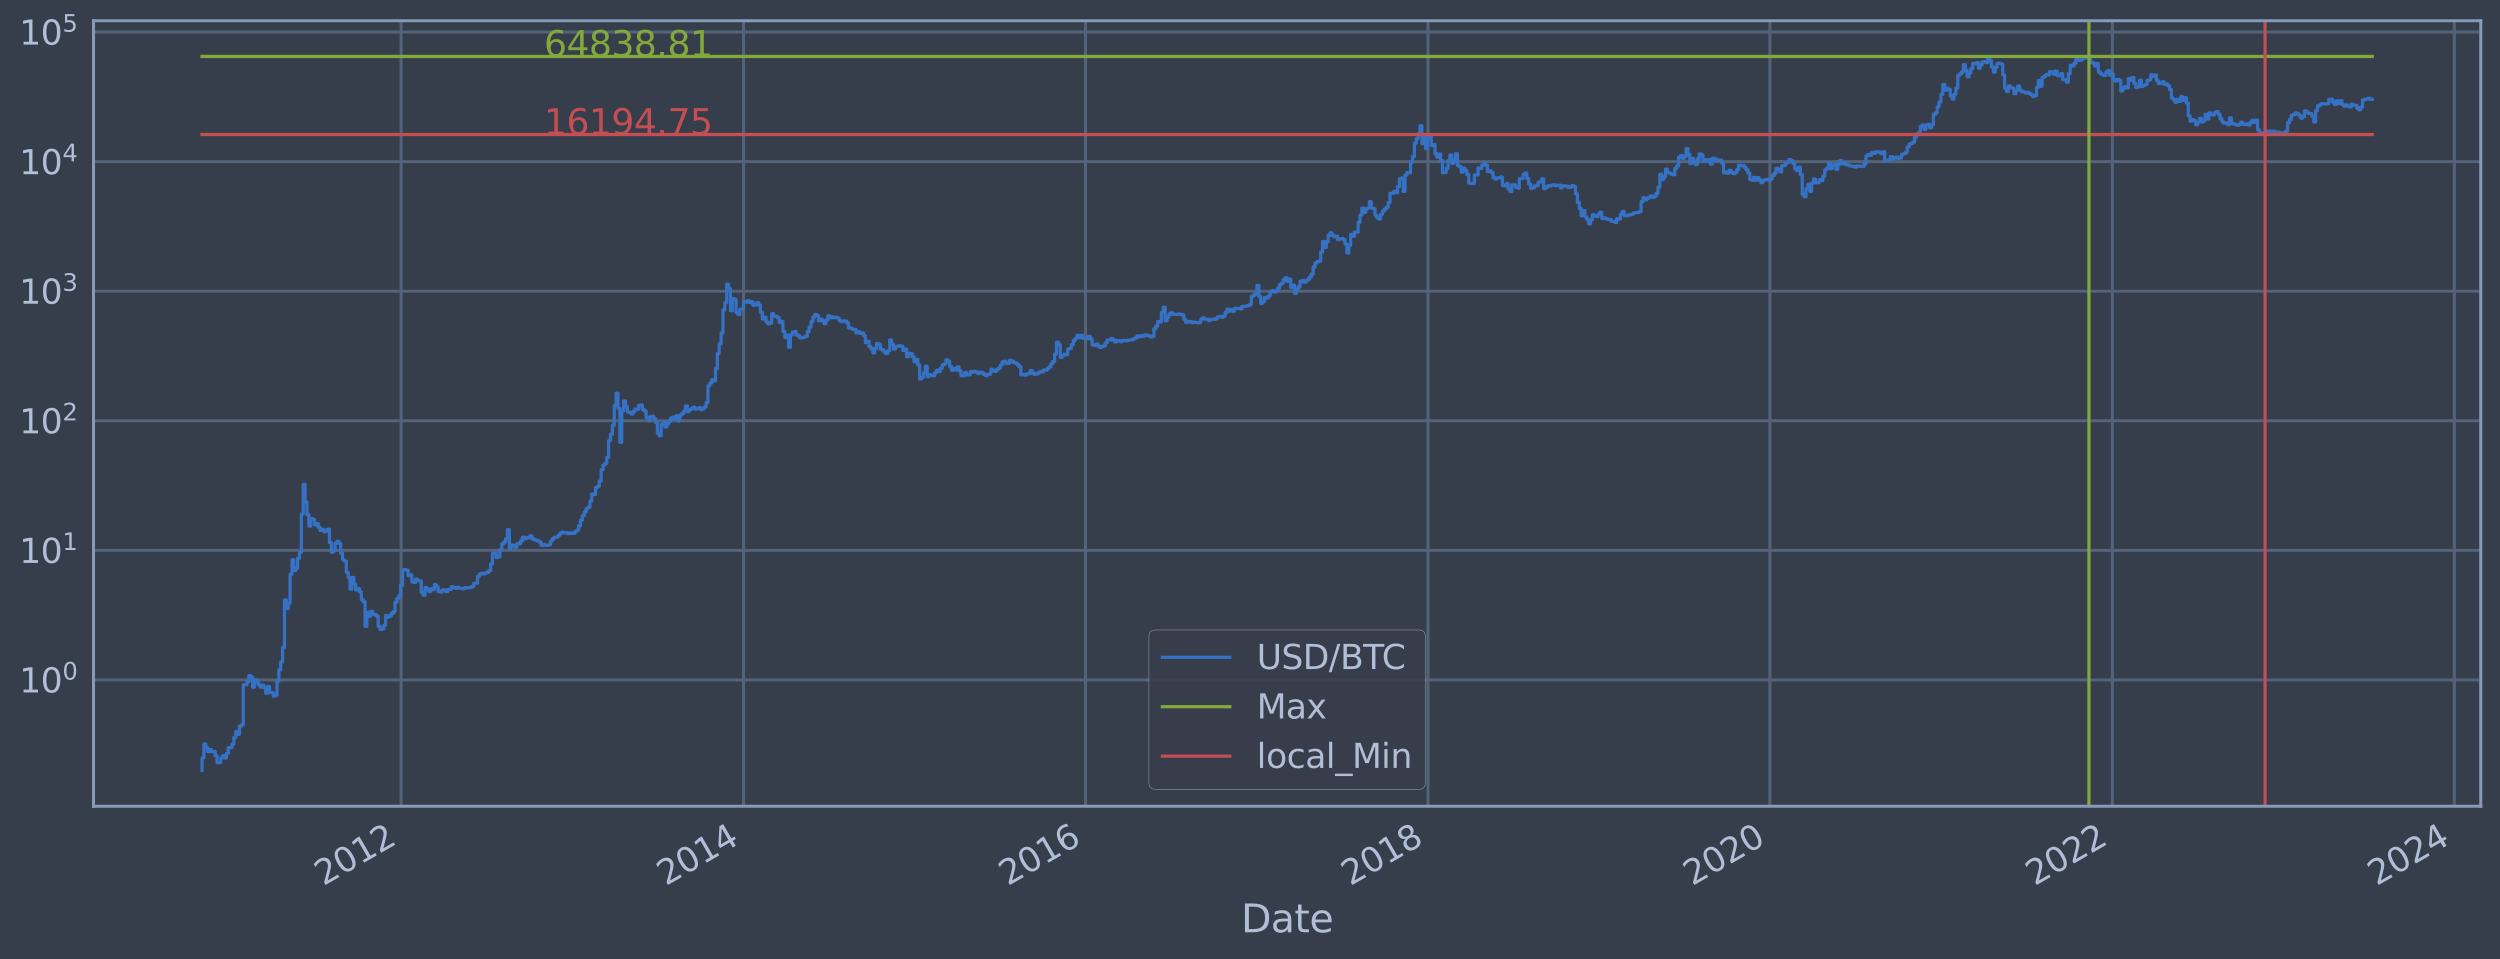 <?xml version="1.0" encoding="utf-8" standalone="no"?>
<!DOCTYPE svg PUBLIC "-//W3C//DTD SVG 1.1//EN"
  "http://www.w3.org/Graphics/SVG/1.1/DTD/svg11.dtd">
<svg xmlns:xlink="http://www.w3.org/1999/xlink" width="934.976pt" height="358.843pt" viewBox="0 0 934.976 358.843" xmlns="http://www.w3.org/2000/svg" version="1.1">
 <defs>
  <style type="text/css">*{stroke-linejoin: round; stroke-linecap: butt}</style>
 </defs>
 <g id="figure_1">
  <g id="patch_1">
   <path d="M 0 358.843 
L 934.976 358.843 
L 934.976 0 
L 0 0 
z
" style="fill: #373e4b"/>
  </g>
  <g id="axes_1">
   <g id="patch_2">
    <path d="M 34.976 301.513 
L 927.776 301.513 
L 927.776 7.753 
L 34.976 7.753 
z
" style="fill: #373e4b"/>
   </g>
   <g id="matplotlib.axis_1">
    <g id="xtick_1">
     <g id="line2d_1">
      <path d="M 150.015 301.513 
L 150.015 7.753 
" clip-path="url(#pd3e21e05ef)" style="fill: none; stroke: #546379; stroke-width: 1.12; stroke-linecap: square"/>
     </g>
     <g id="line2d_2"/>
     <g id="text_1">
      <!-- 2012 -->
      <g style="fill: #b1bed6" transform="translate(120.934 331.438) rotate(-30) scale(0.126 -0.126)">
       <defs>
        <path id="DejaVuSans-32" d="M 1228 531 
L 3431 531 
L 3431 0 
L 469 0 
L 469 531 
Q 828 903 1448 1529 
Q 2069 2156 2228 2338 
Q 2531 2678 2651 2914 
Q 2772 3150 2772 3378 
Q 2772 3750 2511 3984 
Q 2250 4219 1831 4219 
Q 1534 4219 1204 4116 
Q 875 4013 500 3803 
L 500 4441 
Q 881 4594 1212 4672 
Q 1544 4750 1819 4750 
Q 2544 4750 2975 4387 
Q 3406 4025 3406 3419 
Q 3406 3131 3298 2873 
Q 3191 2616 2906 2266 
Q 2828 2175 2409 1742 
Q 1991 1309 1228 531 
z
" transform="scale(0.016)"/>
        <path id="DejaVuSans-30" d="M 2034 4250 
Q 1547 4250 1301 3770 
Q 1056 3291 1056 2328 
Q 1056 1369 1301 889 
Q 1547 409 2034 409 
Q 2525 409 2770 889 
Q 3016 1369 3016 2328 
Q 3016 3291 2770 3770 
Q 2525 4250 2034 4250 
z
M 2034 4750 
Q 2819 4750 3233 4129 
Q 3647 3509 3647 2328 
Q 3647 1150 3233 529 
Q 2819 -91 2034 -91 
Q 1250 -91 836 529 
Q 422 1150 422 2328 
Q 422 3509 836 4129 
Q 1250 4750 2034 4750 
z
" transform="scale(0.016)"/>
        <path id="DejaVuSans-31" d="M 794 531 
L 1825 531 
L 1825 4091 
L 703 3866 
L 703 4441 
L 1819 4666 
L 2450 4666 
L 2450 531 
L 3481 531 
L 3481 0 
L 794 0 
L 794 531 
z
" transform="scale(0.016)"/>
       </defs>
       <use xlink:href="#DejaVuSans-32"/>
       <use xlink:href="#DejaVuSans-30" x="63.623"/>
       <use xlink:href="#DejaVuSans-31" x="127.246"/>
       <use xlink:href="#DejaVuSans-32" x="190.869"/>
      </g>
     </g>
    </g>
    <g id="xtick_2">
     <g id="line2d_3">
      <path d="M 278.082 301.513 
L 278.082 7.753 
" clip-path="url(#pd3e21e05ef)" style="fill: none; stroke: #546379; stroke-width: 1.12; stroke-linecap: square"/>
     </g>
     <g id="line2d_4"/>
     <g id="text_2">
      <!-- 2014 -->
      <g style="fill: #b1bed6" transform="translate(249.001 331.438) rotate(-30) scale(0.126 -0.126)">
       <defs>
        <path id="DejaVuSans-34" d="M 2419 4116 
L 825 1625 
L 2419 1625 
L 2419 4116 
z
M 2253 4666 
L 3047 4666 
L 3047 1625 
L 3713 1625 
L 3713 1100 
L 3047 1100 
L 3047 0 
L 2419 0 
L 2419 1100 
L 313 1100 
L 313 1709 
L 2253 4666 
z
" transform="scale(0.016)"/>
       </defs>
       <use xlink:href="#DejaVuSans-32"/>
       <use xlink:href="#DejaVuSans-30" x="63.623"/>
       <use xlink:href="#DejaVuSans-31" x="127.246"/>
       <use xlink:href="#DejaVuSans-34" x="190.869"/>
      </g>
     </g>
    </g>
    <g id="xtick_3">
     <g id="line2d_5">
      <path d="M 405.974 301.513 
L 405.974 7.753 
" clip-path="url(#pd3e21e05ef)" style="fill: none; stroke: #546379; stroke-width: 1.12; stroke-linecap: square"/>
     </g>
     <g id="line2d_6"/>
     <g id="text_3">
      <!-- 2016 -->
      <g style="fill: #b1bed6" transform="translate(376.893 331.438) rotate(-30) scale(0.126 -0.126)">
       <defs>
        <path id="DejaVuSans-36" d="M 2113 2584 
Q 1688 2584 1439 2293 
Q 1191 2003 1191 1497 
Q 1191 994 1439 701 
Q 1688 409 2113 409 
Q 2538 409 2786 701 
Q 3034 994 3034 1497 
Q 3034 2003 2786 2293 
Q 2538 2584 2113 2584 
z
M 3366 4563 
L 3366 3988 
Q 3128 4100 2886 4159 
Q 2644 4219 2406 4219 
Q 1781 4219 1451 3797 
Q 1122 3375 1075 2522 
Q 1259 2794 1537 2939 
Q 1816 3084 2150 3084 
Q 2853 3084 3261 2657 
Q 3669 2231 3669 1497 
Q 3669 778 3244 343 
Q 2819 -91 2113 -91 
Q 1303 -91 875 529 
Q 447 1150 447 2328 
Q 447 3434 972 4092 
Q 1497 4750 2381 4750 
Q 2619 4750 2861 4703 
Q 3103 4656 3366 4563 
z
" transform="scale(0.016)"/>
       </defs>
       <use xlink:href="#DejaVuSans-32"/>
       <use xlink:href="#DejaVuSans-30" x="63.623"/>
       <use xlink:href="#DejaVuSans-31" x="127.246"/>
       <use xlink:href="#DejaVuSans-36" x="190.869"/>
      </g>
     </g>
    </g>
    <g id="xtick_4">
     <g id="line2d_7">
      <path d="M 534.041 301.513 
L 534.041 7.753 
" clip-path="url(#pd3e21e05ef)" style="fill: none; stroke: #546379; stroke-width: 1.12; stroke-linecap: square"/>
     </g>
     <g id="line2d_8"/>
     <g id="text_4">
      <!-- 2018 -->
      <g style="fill: #b1bed6" transform="translate(504.96 331.438) rotate(-30) scale(0.126 -0.126)">
       <defs>
        <path id="DejaVuSans-38" d="M 2034 2216 
Q 1584 2216 1326 1975 
Q 1069 1734 1069 1313 
Q 1069 891 1326 650 
Q 1584 409 2034 409 
Q 2484 409 2743 651 
Q 3003 894 3003 1313 
Q 3003 1734 2745 1975 
Q 2488 2216 2034 2216 
z
M 1403 2484 
Q 997 2584 770 2862 
Q 544 3141 544 3541 
Q 544 4100 942 4425 
Q 1341 4750 2034 4750 
Q 2731 4750 3128 4425 
Q 3525 4100 3525 3541 
Q 3525 3141 3298 2862 
Q 3072 2584 2669 2484 
Q 3125 2378 3379 2068 
Q 3634 1759 3634 1313 
Q 3634 634 3220 271 
Q 2806 -91 2034 -91 
Q 1263 -91 848 271 
Q 434 634 434 1313 
Q 434 1759 690 2068 
Q 947 2378 1403 2484 
z
M 1172 3481 
Q 1172 3119 1398 2916 
Q 1625 2713 2034 2713 
Q 2441 2713 2670 2916 
Q 2900 3119 2900 3481 
Q 2900 3844 2670 4047 
Q 2441 4250 2034 4250 
Q 1625 4250 1398 4047 
Q 1172 3844 1172 3481 
z
" transform="scale(0.016)"/>
       </defs>
       <use xlink:href="#DejaVuSans-32"/>
       <use xlink:href="#DejaVuSans-30" x="63.623"/>
       <use xlink:href="#DejaVuSans-31" x="127.246"/>
       <use xlink:href="#DejaVuSans-38" x="190.869"/>
      </g>
     </g>
    </g>
    <g id="xtick_5">
     <g id="line2d_9">
      <path d="M 661.932 301.513 
L 661.932 7.753 
" clip-path="url(#pd3e21e05ef)" style="fill: none; stroke: #546379; stroke-width: 1.12; stroke-linecap: square"/>
     </g>
     <g id="line2d_10"/>
     <g id="text_5">
      <!-- 2020 -->
      <g style="fill: #b1bed6" transform="translate(632.851 331.438) rotate(-30) scale(0.126 -0.126)">
       <use xlink:href="#DejaVuSans-32"/>
       <use xlink:href="#DejaVuSans-30" x="63.623"/>
       <use xlink:href="#DejaVuSans-32" x="127.246"/>
       <use xlink:href="#DejaVuSans-30" x="190.869"/>
      </g>
     </g>
    </g>
    <g id="xtick_6">
     <g id="line2d_11">
      <path d="M 789.999 301.513 
L 789.999 7.753 
" clip-path="url(#pd3e21e05ef)" style="fill: none; stroke: #546379; stroke-width: 1.12; stroke-linecap: square"/>
     </g>
     <g id="line2d_12"/>
     <g id="text_6">
      <!-- 2022 -->
      <g style="fill: #b1bed6" transform="translate(760.918 331.438) rotate(-30) scale(0.126 -0.126)">
       <use xlink:href="#DejaVuSans-32"/>
       <use xlink:href="#DejaVuSans-30" x="63.623"/>
       <use xlink:href="#DejaVuSans-32" x="127.246"/>
       <use xlink:href="#DejaVuSans-32" x="190.869"/>
      </g>
     </g>
    </g>
    <g id="xtick_7">
     <g id="line2d_13">
      <path d="M 917.891 301.513 
L 917.891 7.753 
" clip-path="url(#pd3e21e05ef)" style="fill: none; stroke: #546379; stroke-width: 1.12; stroke-linecap: square"/>
     </g>
     <g id="line2d_14"/>
     <g id="text_7">
      <!-- 2024 -->
      <g style="fill: #b1bed6" transform="translate(888.81 331.438) rotate(-30) scale(0.126 -0.126)">
       <use xlink:href="#DejaVuSans-32"/>
       <use xlink:href="#DejaVuSans-30" x="63.623"/>
       <use xlink:href="#DejaVuSans-32" x="127.246"/>
       <use xlink:href="#DejaVuSans-34" x="190.869"/>
      </g>
     </g>
    </g>
    <g id="text_8">
     <!-- Date -->
     <g style="fill: #b1bed6" transform="translate(464.167 348.649) scale(0.144 -0.144)">
      <defs>
       <path id="DejaVuSans-44" d="M 1259 4147 
L 1259 519 
L 2022 519 
Q 2988 519 3436 956 
Q 3884 1394 3884 2338 
Q 3884 3275 3436 3711 
Q 2988 4147 2022 4147 
L 1259 4147 
z
M 628 4666 
L 1925 4666 
Q 3281 4666 3915 4102 
Q 4550 3538 4550 2338 
Q 4550 1131 3912 565 
Q 3275 0 1925 0 
L 628 0 
L 628 4666 
z
" transform="scale(0.016)"/>
       <path id="DejaVuSans-61" d="M 2194 1759 
Q 1497 1759 1228 1600 
Q 959 1441 959 1056 
Q 959 750 1161 570 
Q 1363 391 1709 391 
Q 2188 391 2477 730 
Q 2766 1069 2766 1631 
L 2766 1759 
L 2194 1759 
z
M 3341 1997 
L 3341 0 
L 2766 0 
L 2766 531 
Q 2569 213 2275 61 
Q 1981 -91 1556 -91 
Q 1019 -91 701 211 
Q 384 513 384 1019 
Q 384 1609 779 1909 
Q 1175 2209 1959 2209 
L 2766 2209 
L 2766 2266 
Q 2766 2663 2505 2880 
Q 2244 3097 1772 3097 
Q 1472 3097 1187 3025 
Q 903 2953 641 2809 
L 641 3341 
Q 956 3463 1253 3523 
Q 1550 3584 1831 3584 
Q 2591 3584 2966 3190 
Q 3341 2797 3341 1997 
z
" transform="scale(0.016)"/>
       <path id="DejaVuSans-74" d="M 1172 4494 
L 1172 3500 
L 2356 3500 
L 2356 3053 
L 1172 3053 
L 1172 1153 
Q 1172 725 1289 603 
Q 1406 481 1766 481 
L 2356 481 
L 2356 0 
L 1766 0 
Q 1100 0 847 248 
Q 594 497 594 1153 
L 594 3053 
L 172 3053 
L 172 3500 
L 594 3500 
L 594 4494 
L 1172 4494 
z
" transform="scale(0.016)"/>
       <path id="DejaVuSans-65" d="M 3597 1894 
L 3597 1613 
L 953 1613 
Q 991 1019 1311 708 
Q 1631 397 2203 397 
Q 2534 397 2845 478 
Q 3156 559 3463 722 
L 3463 178 
Q 3153 47 2828 -22 
Q 2503 -91 2169 -91 
Q 1331 -91 842 396 
Q 353 884 353 1716 
Q 353 2575 817 3079 
Q 1281 3584 2069 3584 
Q 2775 3584 3186 3129 
Q 3597 2675 3597 1894 
z
M 3022 2063 
Q 3016 2534 2758 2815 
Q 2500 3097 2075 3097 
Q 1594 3097 1305 2825 
Q 1016 2553 972 2059 
L 3022 2063 
z
" transform="scale(0.016)"/>
      </defs>
      <use xlink:href="#DejaVuSans-44"/>
      <use xlink:href="#DejaVuSans-61" x="77.002"/>
      <use xlink:href="#DejaVuSans-74" x="138.281"/>
      <use xlink:href="#DejaVuSans-65" x="177.49"/>
     </g>
    </g>
   </g>
   <g id="matplotlib.axis_2">
    <g id="ytick_1">
     <g id="line2d_15">
      <path d="M 34.976 254.288 
L 927.776 254.288 
" clip-path="url(#pd3e21e05ef)" style="fill: none; stroke: #546379; stroke-width: 1.12; stroke-linecap: square"/>
     </g>
     <g id="line2d_16"/>
     <g id="text_9">
      <!-- $\mathdefault{10^{0}}$ -->
      <g style="fill: #b1bed6" transform="translate(7.2 259.075) scale(0.126 -0.126)">
       <use xlink:href="#DejaVuSans-31" transform="translate(0 0.766)"/>
       <use xlink:href="#DejaVuSans-30" transform="translate(63.623 0.766)"/>
       <use xlink:href="#DejaVuSans-30" transform="translate(128.203 39.047) scale(0.7)"/>
      </g>
     </g>
    </g>
    <g id="ytick_2">
     <g id="line2d_17">
      <path d="M 34.976 205.828 
L 927.776 205.828 
" clip-path="url(#pd3e21e05ef)" style="fill: none; stroke: #546379; stroke-width: 1.12; stroke-linecap: square"/>
     </g>
     <g id="line2d_18"/>
     <g id="text_10">
      <!-- $\mathdefault{10^{1}}$ -->
      <g style="fill: #b1bed6" transform="translate(7.2 210.615) scale(0.126 -0.126)">
       <use xlink:href="#DejaVuSans-31" transform="translate(0 0.684)"/>
       <use xlink:href="#DejaVuSans-30" transform="translate(63.623 0.684)"/>
       <use xlink:href="#DejaVuSans-31" transform="translate(128.203 38.966) scale(0.7)"/>
      </g>
     </g>
    </g>
    <g id="ytick_3">
     <g id="line2d_19">
      <path d="M 34.976 157.368 
L 927.776 157.368 
" clip-path="url(#pd3e21e05ef)" style="fill: none; stroke: #546379; stroke-width: 1.12; stroke-linecap: square"/>
     </g>
     <g id="line2d_20"/>
     <g id="text_11">
      <!-- $\mathdefault{10^{2}}$ -->
      <g style="fill: #b1bed6" transform="translate(7.2 162.155) scale(0.126 -0.126)">
       <use xlink:href="#DejaVuSans-31" transform="translate(0 0.766)"/>
       <use xlink:href="#DejaVuSans-30" transform="translate(63.623 0.766)"/>
       <use xlink:href="#DejaVuSans-32" transform="translate(128.203 39.047) scale(0.7)"/>
      </g>
     </g>
    </g>
    <g id="ytick_4">
     <g id="line2d_21">
      <path d="M 34.976 108.907 
L 927.776 108.907 
" clip-path="url(#pd3e21e05ef)" style="fill: none; stroke: #546379; stroke-width: 1.12; stroke-linecap: square"/>
     </g>
     <g id="line2d_22"/>
     <g id="text_12">
      <!-- $\mathdefault{10^{3}}$ -->
      <g style="fill: #b1bed6" transform="translate(7.2 113.694) scale(0.126 -0.126)">
       <defs>
        <path id="DejaVuSans-33" d="M 2597 2516 
Q 3050 2419 3304 2112 
Q 3559 1806 3559 1356 
Q 3559 666 3084 287 
Q 2609 -91 1734 -91 
Q 1441 -91 1130 -33 
Q 819 25 488 141 
L 488 750 
Q 750 597 1062 519 
Q 1375 441 1716 441 
Q 2309 441 2620 675 
Q 2931 909 2931 1356 
Q 2931 1769 2642 2001 
Q 2353 2234 1838 2234 
L 1294 2234 
L 1294 2753 
L 1863 2753 
Q 2328 2753 2575 2939 
Q 2822 3125 2822 3475 
Q 2822 3834 2567 4026 
Q 2313 4219 1838 4219 
Q 1578 4219 1281 4162 
Q 984 4106 628 3988 
L 628 4550 
Q 988 4650 1302 4700 
Q 1616 4750 1894 4750 
Q 2613 4750 3031 4423 
Q 3450 4097 3450 3541 
Q 3450 3153 3228 2886 
Q 3006 2619 2597 2516 
z
" transform="scale(0.016)"/>
       </defs>
       <use xlink:href="#DejaVuSans-31" transform="translate(0 0.766)"/>
       <use xlink:href="#DejaVuSans-30" transform="translate(63.623 0.766)"/>
       <use xlink:href="#DejaVuSans-33" transform="translate(128.203 39.047) scale(0.7)"/>
      </g>
     </g>
    </g>
    <g id="ytick_5">
     <g id="line2d_23">
      <path d="M 34.976 60.447 
L 927.776 60.447 
" clip-path="url(#pd3e21e05ef)" style="fill: none; stroke: #546379; stroke-width: 1.12; stroke-linecap: square"/>
     </g>
     <g id="line2d_24"/>
     <g id="text_13">
      <!-- $\mathdefault{10^{4}}$ -->
      <g style="fill: #b1bed6" transform="translate(7.2 65.234) scale(0.126 -0.126)">
       <use xlink:href="#DejaVuSans-31" transform="translate(0 0.684)"/>
       <use xlink:href="#DejaVuSans-30" transform="translate(63.623 0.684)"/>
       <use xlink:href="#DejaVuSans-34" transform="translate(128.203 38.966) scale(0.7)"/>
      </g>
     </g>
    </g>
    <g id="ytick_6">
     <g id="line2d_25">
      <path d="M 34.976 11.987 
L 927.776 11.987 
" clip-path="url(#pd3e21e05ef)" style="fill: none; stroke: #546379; stroke-width: 1.12; stroke-linecap: square"/>
     </g>
     <g id="line2d_26"/>
     <g id="text_14">
      <!-- $\mathdefault{10^{5}}$ -->
      <g style="fill: #b1bed6" transform="translate(7.2 16.774) scale(0.126 -0.126)">
       <defs>
        <path id="DejaVuSans-35" d="M 691 4666 
L 3169 4666 
L 3169 4134 
L 1269 4134 
L 1269 2991 
Q 1406 3038 1543 3061 
Q 1681 3084 1819 3084 
Q 2600 3084 3056 2656 
Q 3513 2228 3513 1497 
Q 3513 744 3044 326 
Q 2575 -91 1722 -91 
Q 1428 -91 1123 -41 
Q 819 9 494 109 
L 494 744 
Q 775 591 1075 516 
Q 1375 441 1709 441 
Q 2250 441 2565 725 
Q 2881 1009 2881 1497 
Q 2881 1984 2565 2268 
Q 2250 2553 1709 2553 
Q 1456 2553 1204 2497 
Q 953 2441 691 2322 
L 691 4666 
z
" transform="scale(0.016)"/>
       </defs>
       <use xlink:href="#DejaVuSans-31" transform="translate(0 0.684)"/>
       <use xlink:href="#DejaVuSans-30" transform="translate(63.623 0.684)"/>
       <use xlink:href="#DejaVuSans-35" transform="translate(128.203 38.966) scale(0.7)"/>
      </g>
     </g>
    </g>
    <g id="ytick_7">
     <g id="line2d_27"/>
    </g>
    <g id="ytick_8">
     <g id="line2d_28"/>
    </g>
    <g id="ytick_9">
     <g id="line2d_29"/>
    </g>
    <g id="ytick_10">
     <g id="line2d_30"/>
    </g>
    <g id="ytick_11">
     <g id="line2d_31"/>
    </g>
    <g id="ytick_12">
     <g id="line2d_32"/>
    </g>
    <g id="ytick_13">
     <g id="line2d_33"/>
    </g>
    <g id="ytick_14">
     <g id="line2d_34"/>
    </g>
    <g id="ytick_15">
     <g id="line2d_35"/>
    </g>
    <g id="ytick_16">
     <g id="line2d_36"/>
    </g>
    <g id="ytick_17">
     <g id="line2d_37"/>
    </g>
    <g id="ytick_18">
     <g id="line2d_38"/>
    </g>
    <g id="ytick_19">
     <g id="line2d_39"/>
    </g>
    <g id="ytick_20">
     <g id="line2d_40"/>
    </g>
    <g id="ytick_21">
     <g id="line2d_41"/>
    </g>
    <g id="ytick_22">
     <g id="line2d_42"/>
    </g>
    <g id="ytick_23">
     <g id="line2d_43"/>
    </g>
    <g id="ytick_24">
     <g id="line2d_44"/>
    </g>
    <g id="ytick_25">
     <g id="line2d_45"/>
    </g>
    <g id="ytick_26">
     <g id="line2d_46"/>
    </g>
    <g id="ytick_27">
     <g id="line2d_47"/>
    </g>
    <g id="ytick_28">
     <g id="line2d_48"/>
    </g>
    <g id="ytick_29">
     <g id="line2d_49"/>
    </g>
    <g id="ytick_30">
     <g id="line2d_50"/>
    </g>
    <g id="ytick_31">
     <g id="line2d_51"/>
    </g>
    <g id="ytick_32">
     <g id="line2d_52"/>
    </g>
    <g id="ytick_33">
     <g id="line2d_53"/>
    </g>
    <g id="ytick_34">
     <g id="line2d_54"/>
    </g>
    <g id="ytick_35">
     <g id="line2d_55"/>
    </g>
    <g id="ytick_36">
     <g id="line2d_56"/>
    </g>
    <g id="ytick_37">
     <g id="line2d_57"/>
    </g>
    <g id="ytick_38">
     <g id="line2d_58"/>
    </g>
    <g id="ytick_39">
     <g id="line2d_59"/>
    </g>
    <g id="ytick_40">
     <g id="line2d_60"/>
    </g>
    <g id="ytick_41">
     <g id="line2d_61"/>
    </g>
    <g id="ytick_42">
     <g id="line2d_62"/>
    </g>
    <g id="ytick_43">
     <g id="line2d_63"/>
    </g>
    <g id="ytick_44">
     <g id="line2d_64"/>
    </g>
    <g id="ytick_45">
     <g id="line2d_65"/>
    </g>
    <g id="ytick_46">
     <g id="line2d_66"/>
    </g>
    <g id="ytick_47">
     <g id="line2d_67"/>
    </g>
    <g id="ytick_48">
     <g id="line2d_68"/>
    </g>
    <g id="ytick_49">
     <g id="line2d_69"/>
    </g>
    <g id="ytick_50">
     <g id="line2d_70"/>
    </g>
    <g id="ytick_51">
     <g id="line2d_71"/>
    </g>
    <g id="ytick_52">
     <g id="line2d_72"/>
    </g>
    <g id="ytick_53">
     <g id="line2d_73"/>
    </g>
    <g id="ytick_54">
     <g id="line2d_74"/>
    </g>
   </g>
   <g id="line2d_75">
    <path d="M 75.558 288.16 
L 75.558 283.464 
L 76.259 283.464 
L 76.259 278.268 
L 76.959 278.268 
L 76.959 279.627 
L 77.66 279.627 
L 77.66 281.079 
L 78.361 281.079 
L 78.361 280.34 
L 79.062 280.34 
L 79.062 281.079 
L 80.463 281.079 
L 80.463 282.638 
L 81.164 282.638 
L 81.164 285.219 
L 82.566 285.219 
L 82.566 283.464 
L 83.266 283.464 
L 83.266 282.638 
L 83.967 282.638 
L 83.967 283.464 
L 84.668 283.464 
L 84.668 281.844 
L 85.369 281.844 
L 85.369 279.627 
L 86.77 279.627 
L 86.77 278.268 
L 87.471 278.268 
L 87.471 275.79 
L 88.172 275.79 
L 88.172 273.572 
L 88.873 273.572 
L 88.873 274.652 
L 89.573 274.652 
L 89.573 271.566 
L 90.274 271.566 
L 90.274 271.093 
L 90.975 271.093 
L 90.975 256.043 
L 92.376 256.043 
L 92.376 254.929 
L 93.077 254.929 
L 93.077 252.668 
L 93.778 252.668 
L 93.778 253.261 
L 94.479 253.261 
L 94.479 256.978 
L 95.18 256.978 
L 95.18 254.288 
L 95.88 254.288 
L 95.88 254.929 
L 96.581 254.929 
L 96.581 256.043 
L 97.282 256.043 
L 97.282 256.978 
L 97.983 256.978 
L 97.983 256.273 
L 98.683 256.273 
L 98.683 257.219 
L 99.384 257.219 
L 99.384 259.249 
L 100.085 259.249 
L 100.085 256.74 
L 100.786 256.74 
L 100.786 258.984 
L 102.187 258.984 
L 102.187 260.342 
L 102.888 260.342 
L 102.888 260.064 
L 103.589 260.064 
L 103.589 254.713 
L 104.29 254.713 
L 104.29 250.451 
L 104.99 250.451 
L 104.99 247.509 
L 105.691 247.509 
L 105.691 242.152 
L 106.392 242.152 
L 106.392 224.388 
L 107.093 224.388 
L 107.093 227.565 
L 107.794 227.565 
L 107.794 225.591 
L 108.494 225.591 
L 108.494 214.733 
L 109.195 214.733 
L 109.195 209.322 
L 109.896 209.322 
L 109.896 213.394 
L 110.597 213.394 
L 110.597 212.538 
L 111.297 212.538 
L 111.297 208.807 
L 111.998 208.807 
L 111.998 206.534 
L 112.699 206.534 
L 112.699 192.264 
L 113.4 192.264 
L 113.4 181.126 
L 114.101 181.126 
L 114.101 187.703 
L 114.801 187.703 
L 114.801 192.464 
L 115.502 192.464 
L 115.502 196.754 
L 116.203 196.754 
L 116.203 193.954 
L 116.904 193.954 
L 116.904 194.231 
L 117.604 194.231 
L 117.604 196.281 
L 118.305 196.281 
L 118.305 195.805 
L 119.006 195.805 
L 119.006 197.196 
L 119.707 197.196 
L 119.707 198.374 
L 120.407 198.374 
L 120.407 197.95 
L 121.108 197.95 
L 121.108 198.852 
L 121.809 198.852 
L 121.809 198.597 
L 122.51 198.597 
L 122.51 197.892 
L 123.211 197.892 
L 123.211 202.886 
L 123.911 202.886 
L 123.911 206.556 
L 124.612 206.556 
L 124.612 205.976 
L 125.313 205.976 
L 125.313 203.144 
L 126.014 203.144 
L 126.014 202.434 
L 126.714 202.434 
L 126.714 203.256 
L 127.415 203.256 
L 127.415 206.952 
L 128.116 206.952 
L 128.116 209.347 
L 128.817 209.347 
L 128.817 209.825 
L 129.518 209.825 
L 129.518 214.069 
L 130.218 214.069 
L 130.218 215.922 
L 130.919 215.922 
L 130.919 220.332 
L 131.62 220.332 
L 131.62 215.956 
L 132.321 215.956 
L 132.321 218.448 
L 133.021 218.448 
L 133.021 220.67 
L 133.722 220.67 
L 133.722 220.165 
L 134.423 220.165 
L 134.423 221.319 
L 135.124 221.319 
L 135.124 224.286 
L 135.825 224.286 
L 135.825 225.059 
L 136.525 225.059 
L 136.525 234.259 
L 137.226 234.259 
L 137.226 229.033 
L 137.927 229.033 
L 137.927 230.476 
L 138.628 230.476 
L 138.628 228.656 
L 139.328 228.656 
L 139.328 229.677 
L 140.029 229.677 
L 140.029 229.874 
L 140.73 229.874 
L 140.73 230.409 
L 141.431 230.409 
L 141.431 234.178 
L 142.132 234.178 
L 142.132 235.429 
L 142.832 235.429 
L 142.832 235.173 
L 143.533 235.173 
L 143.533 233.857 
L 144.234 233.857 
L 144.234 230.207 
L 144.935 230.207 
L 144.935 230.75 
L 145.635 230.75 
L 145.635 230.341 
L 146.336 230.341 
L 146.336 229.417 
L 147.037 229.417 
L 147.037 228.781 
L 147.738 228.781 
L 147.738 225.217 
L 148.439 225.217 
L 148.439 223.836 
L 149.139 223.836 
L 149.139 222.774 
L 149.84 222.774 
L 149.84 218.913 
L 150.541 218.913 
L 150.541 213.155 
L 151.242 213.155 
L 151.242 213.036 
L 151.942 213.036 
L 151.942 213.214 
L 152.643 213.214 
L 152.643 215.319 
L 153.344 215.319 
L 153.344 214.991 
L 154.045 214.991 
L 154.045 217.658 
L 154.746 217.658 
L 154.746 217.843 
L 155.446 217.843 
L 155.446 216.614 
L 156.147 216.614 
L 156.147 217.147 
L 157.549 217.22 
L 157.549 221.54 
L 158.249 221.54 
L 158.249 222.633 
L 158.95 222.633 
L 158.95 219.712 
L 159.651 219.712 
L 159.651 220.5 
L 160.352 220.5 
L 160.352 221.231 
L 161.053 221.231 
L 161.053 220.206 
L 161.753 220.206 
L 161.753 220.5 
L 162.454 220.5 
L 162.454 218.641 
L 163.155 218.641 
L 163.155 219.469 
L 163.856 219.469 
L 163.856 221.231 
L 164.556 221.231 
L 164.556 221.407 
L 165.257 221.407 
L 165.257 220.67 
L 166.659 220.585 
L 166.659 221.275 
L 167.359 221.275 
L 167.359 220.542 
L 168.761 220.458 
L 168.761 219.429 
L 169.462 219.429 
L 169.462 219.631 
L 170.163 219.631 
L 170.163 220.04 
L 170.863 220.04 
L 170.863 219.671 
L 171.564 219.671 
L 171.564 219.999 
L 172.966 219.999 
L 172.966 220.206 
L 173.666 220.206 
L 173.666 219.875 
L 175.769 219.794 
L 175.769 219.671 
L 176.47 219.671 
L 176.47 219.309 
L 177.17 219.309 
L 177.17 218.181 
L 178.572 218.106 
L 178.572 215.652 
L 179.273 215.652 
L 179.273 214.701 
L 179.973 214.701 
L 179.973 214.445 
L 180.674 214.445 
L 180.674 214.636 
L 181.375 214.636 
L 181.375 214.225 
L 182.076 214.225 
L 182.076 214.069 
L 182.777 214.069 
L 182.777 213.394 
L 183.477 213.394 
L 183.477 210.922 
L 184.178 210.922 
L 184.178 206.974 
L 184.879 206.974 
L 184.879 206.841 
L 185.58 206.841 
L 185.58 208.518 
L 186.28 208.518 
L 186.28 208.162 
L 186.981 208.162 
L 186.981 205.577 
L 187.682 205.577 
L 187.682 203.386 
L 188.383 203.386 
L 188.383 202.704 
L 189.084 202.704 
L 189.084 201.471 
L 189.784 201.471 
L 189.784 198.037 
L 190.485 198.037 
L 190.485 205.287 
L 191.186 205.287 
L 191.186 203.841 
L 191.887 203.841 
L 191.887 203.995 
L 192.587 203.995 
L 192.587 204.761 
L 193.288 204.761 
L 193.288 203.311 
L 194.69 203.368 
L 194.69 202.273 
L 195.391 202.273 
L 195.391 200.914 
L 196.091 200.914 
L 196.091 201.505 
L 196.792 201.505 
L 196.792 201.199 
L 197.493 201.199 
L 197.493 200.997 
L 198.194 200.997 
L 198.194 200.355 
L 198.894 200.355 
L 198.894 201.471 
L 199.595 201.471 
L 199.595 201.816 
L 200.296 201.816 
L 200.296 202.026 
L 200.997 202.026 
L 200.997 202.344 
L 201.698 202.344 
L 201.698 202.777 
L 202.398 202.777 
L 202.398 203.956 
L 203.099 203.956 
L 203.099 203.707 
L 203.8 203.707 
L 203.8 203.879 
L 205.201 203.918 
L 205.201 203.688 
L 205.902 203.688 
L 205.902 202.309 
L 206.603 202.309 
L 206.603 201.437 
L 207.304 201.437 
L 207.304 200.93 
L 208.705 200.864 
L 208.705 200.161 
L 209.406 200.161 
L 209.406 199.434 
L 210.107 199.434 
L 210.107 199.049 
L 210.808 199.049 
L 210.808 199.31 
L 212.209 199.202 
L 212.209 199.59 
L 212.91 199.59 
L 212.91 199.279 
L 213.611 199.279 
L 213.611 199.481 
L 215.012 199.449 
L 215.012 198.761 
L 215.713 198.761 
L 215.713 198.285 
L 216.414 198.285 
L 216.414 196.563 
L 217.115 196.563 
L 217.115 194.5 
L 217.815 194.5 
L 217.815 192.835 
L 218.516 192.835 
L 218.516 191.473 
L 219.217 191.473 
L 219.217 190.213 
L 219.918 190.213 
L 219.918 189.688 
L 220.618 189.688 
L 220.618 187.429 
L 221.319 187.429 
L 221.319 184.768 
L 222.02 184.768 
L 222.02 184.939 
L 222.721 184.939 
L 222.721 182.345 
L 223.422 182.345 
L 223.422 181.881 
L 224.122 181.881 
L 224.122 179.918 
L 224.823 179.918 
L 224.823 175.625 
L 225.524 175.625 
L 225.524 173.894 
L 226.225 173.894 
L 226.225 173.321 
L 226.925 173.321 
L 226.925 171.082 
L 227.626 171.082 
L 227.626 164.799 
L 228.327 164.799 
L 228.327 162.385 
L 229.028 162.385 
L 229.028 159.008 
L 229.729 159.008 
L 229.729 151.685 
L 230.429 151.685 
L 230.429 147.046 
L 231.13 147.046 
L 231.13 152.688 
L 231.831 152.688 
L 231.831 165.453 
L 232.532 165.453 
L 232.532 153.721 
L 233.232 153.721 
L 233.232 149.914 
L 233.933 149.914 
L 233.933 152.09 
L 234.634 152.09 
L 234.634 154.063 
L 235.335 154.063 
L 235.335 154.248 
L 236.036 154.248 
L 236.036 154.853 
L 236.736 154.853 
L 236.736 153.886 
L 237.437 153.886 
L 237.437 152.956 
L 238.839 153.062 
L 238.839 151.526 
L 240.24 151.477 
L 240.24 153.11 
L 240.941 153.11 
L 240.941 153.712 
L 241.642 153.712 
L 241.642 156.121 
L 242.343 156.121 
L 242.343 157.372 
L 243.043 157.372 
L 243.043 155.867 
L 243.744 155.867 
L 243.744 155.68 
L 244.445 155.68 
L 244.445 156.542 
L 245.146 156.542 
L 245.146 157.954 
L 245.846 157.954 
L 245.846 162.053 
L 246.547 162.053 
L 246.547 163.008 
L 247.248 163.008 
L 247.248 158.672 
L 247.949 158.672 
L 247.949 157.998 
L 248.65 157.998 
L 248.65 159.728 
L 249.35 159.728 
L 249.35 158.556 
L 250.051 158.556 
L 250.051 157.643 
L 250.752 157.643 
L 250.752 156.417 
L 251.453 156.417 
L 251.453 155.999 
L 252.153 155.999 
L 252.153 156.786 
L 252.854 156.786 
L 252.854 155.486 
L 253.555 155.486 
L 253.555 157.429 
L 254.256 157.429 
L 254.256 155.28 
L 254.957 155.28 
L 254.957 154.743 
L 255.657 154.743 
L 255.657 153.795 
L 256.358 153.795 
L 256.358 151.831 
L 257.059 151.831 
L 257.059 153.954 
L 257.76 153.954 
L 257.76 153.179 
L 258.46 153.179 
L 258.46 152.832 
L 259.161 152.832 
L 259.161 152.317 
L 259.862 152.317 
L 259.862 153.023 
L 260.563 153.023 
L 260.563 152.73 
L 261.263 152.73 
L 261.263 152.462 
L 261.964 152.462 
L 261.964 153.193 
L 262.665 153.193 
L 262.665 152.82 
L 263.366 152.82 
L 263.366 152.24 
L 264.067 152.24 
L 264.067 150.56 
L 264.767 150.56 
L 264.767 144.293 
L 265.468 144.293 
L 265.468 143.277 
L 266.169 143.277 
L 266.169 142.066 
L 266.87 142.066 
L 266.87 142.466 
L 267.57 142.466 
L 267.57 137.866 
L 268.271 137.866 
L 268.271 132.24 
L 268.972 132.24 
L 268.972 128.563 
L 269.673 128.563 
L 269.673 124.575 
L 270.374 124.575 
L 270.374 115.916 
L 271.074 115.916 
L 271.074 113.224 
L 271.775 113.224 
L 271.775 106.262 
L 272.476 106.262 
L 272.476 107.876 
L 273.177 107.876 
L 273.177 116.237 
L 273.877 116.237 
L 273.877 111.672 
L 274.578 111.672 
L 274.578 112.009 
L 275.279 112.009 
L 275.279 116.861 
L 275.98 116.861 
L 275.98 117.653 
L 276.681 117.653 
L 276.681 115.705 
L 277.381 115.705 
L 277.381 115.473 
L 278.082 115.473 
L 278.082 112.861 
L 278.783 112.861 
L 278.783 112.999 
L 279.484 112.999 
L 279.484 112.476 
L 280.184 112.476 
L 280.184 113.157 
L 280.885 113.157 
L 280.885 112.884 
L 281.586 112.884 
L 281.586 114.136 
L 282.287 114.136 
L 282.287 113.986 
L 282.988 113.986 
L 282.988 113.159 
L 283.688 113.159 
L 283.688 114.11 
L 284.389 114.11 
L 284.389 116.797 
L 285.09 116.797 
L 285.09 119.31 
L 285.791 119.31 
L 285.791 118.633 
L 286.491 118.633 
L 286.491 120.39 
L 287.192 120.39 
L 287.192 121.128 
L 287.893 121.128 
L 287.893 120.831 
L 288.594 120.831 
L 288.594 117.314 
L 289.295 117.314 
L 289.295 118.303 
L 290.696 118.267 
L 290.696 118.809 
L 291.397 118.809 
L 291.397 120.631 
L 292.098 120.631 
L 292.098 120.163 
L 292.798 120.163 
L 292.798 123.921 
L 293.499 123.921 
L 293.499 126.228 
L 294.2 126.228 
L 294.2 125.342 
L 294.901 125.342 
L 294.901 129.889 
L 295.602 129.889 
L 295.602 125.267 
L 296.302 125.267 
L 296.302 124.262 
L 297.003 124.262 
L 297.003 123.984 
L 297.704 123.984 
L 297.704 125.183 
L 298.405 125.183 
L 298.405 125.618 
L 299.105 125.618 
L 299.105 126.342 
L 300.507 126.3 
L 300.507 126.069 
L 301.208 126.069 
L 301.208 125.754 
L 301.909 125.754 
L 301.909 124.001 
L 302.609 124.001 
L 302.609 122.352 
L 303.31 122.352 
L 303.31 120.335 
L 304.011 120.335 
L 304.011 118.608 
L 304.712 118.608 
L 304.712 117.605 
L 305.412 117.605 
L 305.412 118.012 
L 306.113 118.012 
L 306.113 119.957 
L 306.814 119.957 
L 306.814 119.379 
L 307.515 119.379 
L 307.515 119.978 
L 308.215 119.978 
L 308.215 121.082 
L 308.916 121.082 
L 308.916 119.659 
L 309.617 119.659 
L 309.617 118.125 
L 310.318 118.125 
L 310.318 118.821 
L 311.019 118.821 
L 311.019 118.498 
L 311.719 118.498 
L 311.719 118.83 
L 312.42 118.83 
L 312.42 118.631 
L 313.121 118.631 
L 313.121 118.953 
L 313.822 118.953 
L 313.822 119.881 
L 314.522 119.881 
L 314.522 120.298 
L 315.223 120.298 
L 315.223 120.065 
L 316.625 120.048 
L 316.625 120.774 
L 317.326 120.774 
L 317.326 122.513 
L 318.026 122.513 
L 318.026 122.718 
L 318.727 122.718 
L 318.727 123.16 
L 320.129 123.219 
L 320.129 124.515 
L 320.829 124.515 
L 320.829 124.097 
L 321.53 124.097 
L 321.53 124.648 
L 322.231 124.648 
L 322.231 124.49 
L 322.932 124.49 
L 322.932 125.531 
L 323.633 125.531 
L 323.633 128.131 
L 324.333 128.131 
L 324.333 127.662 
L 325.034 127.662 
L 325.034 129.613 
L 325.735 129.613 
L 325.735 130.473 
L 326.436 130.473 
L 326.436 131.983 
L 327.136 131.983 
L 327.136 130.295 
L 327.837 130.295 
L 327.837 128.465 
L 328.538 128.465 
L 328.538 128.755 
L 329.239 128.755 
L 329.239 130.573 
L 329.94 130.573 
L 329.94 130.948 
L 330.64 130.948 
L 330.64 131.749 
L 331.341 131.749 
L 331.341 132.226 
L 332.042 132.226 
L 332.042 131.187 
L 332.743 131.187 
L 332.743 127.155 
L 333.443 127.155 
L 333.443 128.731 
L 334.144 128.731 
L 334.144 130.616 
L 334.845 130.616 
L 334.845 129.573 
L 335.546 129.573 
L 335.546 129.439 
L 336.247 129.439 
L 336.247 129.292 
L 336.947 129.292 
L 336.947 129.547 
L 337.648 129.547 
L 337.648 131.075 
L 338.349 131.075 
L 338.349 130.538 
L 339.05 130.538 
L 339.05 133.403 
L 339.75 133.403 
L 339.75 132.114 
L 340.451 132.114 
L 340.451 132.244 
L 341.152 132.244 
L 341.152 133.488 
L 341.853 133.488 
L 341.853 135.319 
L 342.554 135.319 
L 342.554 134.388 
L 343.254 134.388 
L 343.254 136.489 
L 343.955 136.489 
L 343.955 141.732 
L 344.656 141.732 
L 344.656 141.159 
L 345.357 141.159 
L 345.357 139.501 
L 346.057 139.501 
L 346.057 136.975 
L 346.758 136.975 
L 346.758 140.846 
L 347.459 140.846 
L 347.459 140.141 
L 348.16 140.141 
L 348.16 140.401 
L 348.861 140.401 
L 348.861 140.552 
L 349.561 140.552 
L 349.561 139.43 
L 350.262 139.43 
L 350.262 138.442 
L 350.963 138.442 
L 350.963 138.948 
L 351.664 138.948 
L 351.664 137.791 
L 352.364 137.791 
L 352.364 136.459 
L 353.065 136.459 
L 353.065 136.077 
L 353.766 136.077 
L 353.766 134.607 
L 354.467 134.607 
L 354.467 135.012 
L 355.167 135.012 
L 355.167 137.089 
L 355.868 137.089 
L 355.868 138.508 
L 356.569 138.508 
L 356.569 137.836 
L 357.27 137.836 
L 357.27 138.381 
L 357.971 138.381 
L 357.971 137.216 
L 358.671 137.216 
L 358.671 138.681 
L 359.372 138.681 
L 359.372 140.488 
L 360.774 140.523 
L 360.774 139.31 
L 361.474 139.31 
L 361.474 140.18 
L 362.876 140.243 
L 362.876 138.989 
L 363.577 138.989 
L 363.577 139.193 
L 364.278 139.193 
L 364.278 138.859 
L 364.978 138.859 
L 364.978 139.174 
L 365.679 139.174 
L 365.679 139.71 
L 366.38 139.71 
L 366.38 139.14 
L 367.081 139.14 
L 367.081 139.358 
L 367.781 139.358 
L 367.781 139.991 
L 368.482 139.991 
L 368.482 140.5 
L 369.183 140.5 
L 369.183 140.053 
L 369.884 140.053 
L 369.884 139.875 
L 370.585 139.875 
L 370.585 138.085 
L 371.285 138.085 
L 371.285 138.53 
L 371.986 138.53 
L 371.986 138.925 
L 372.687 138.925 
L 372.687 138.204 
L 373.388 138.204 
L 373.388 137.693 
L 374.088 137.693 
L 374.088 136.578 
L 374.789 136.578 
L 374.789 135.332 
L 375.49 135.332 
L 375.49 135.111 
L 376.191 135.111 
L 376.191 135.945 
L 377.592 135.851 
L 377.592 134.756 
L 378.293 134.756 
L 378.293 135.072 
L 378.994 135.072 
L 378.994 135.614 
L 379.695 135.614 
L 379.695 135.749 
L 380.395 135.749 
L 380.395 136.387 
L 381.096 136.387 
L 381.096 137.142 
L 381.797 137.142 
L 381.797 140.184 
L 382.498 140.184 
L 382.498 140.009 
L 383.199 140.009 
L 383.199 140.29 
L 383.899 140.29 
L 383.899 139.815 
L 385.301 139.771 
L 385.301 138.576 
L 386.002 138.576 
L 386.002 139.41 
L 386.702 139.41 
L 386.702 139.992 
L 387.403 139.992 
L 387.403 139.823 
L 388.104 139.823 
L 388.104 139.475 
L 388.805 139.475 
L 388.805 139.018 
L 389.506 139.018 
L 389.506 139.139 
L 390.206 139.139 
L 390.206 138.354 
L 391.608 138.447 
L 391.608 137.876 
L 392.309 137.876 
L 392.309 137.174 
L 393.009 137.174 
L 393.009 136.127 
L 393.71 136.127 
L 393.71 135.201 
L 394.411 135.201 
L 394.411 132.357 
L 395.112 132.357 
L 395.112 127.956 
L 395.813 127.956 
L 395.813 128.886 
L 396.513 128.886 
L 396.513 133.625 
L 397.214 133.625 
L 397.214 132.956 
L 397.915 132.956 
L 397.915 132.503 
L 398.616 132.503 
L 398.616 132.66 
L 399.316 132.66 
L 399.316 130.526 
L 400.017 130.526 
L 400.017 130.259 
L 400.718 130.259 
L 400.718 128.89 
L 401.419 128.89 
L 401.419 127.341 
L 402.119 127.341 
L 402.119 126.504 
L 402.82 126.504 
L 402.82 125.407 
L 403.521 125.407 
L 403.521 126.265 
L 404.222 126.265 
L 404.222 125.457 
L 404.923 125.457 
L 404.923 126.512 
L 406.324 126.535 
L 406.324 126.706 
L 407.025 126.706 
L 407.025 125.786 
L 407.726 125.786 
L 407.726 126.692 
L 408.426 126.692 
L 408.426 128.969 
L 409.127 128.969 
L 409.127 129.188 
L 409.828 129.188 
L 409.828 128.635 
L 410.529 128.635 
L 410.529 129.46 
L 411.23 129.46 
L 411.23 129.92 
L 411.93 129.92 
L 411.93 129.55 
L 412.631 129.55 
L 412.631 129.381 
L 413.332 129.381 
L 413.332 128.233 
L 414.033 128.233 
L 414.033 127.166 
L 415.434 127.202 
L 415.434 126.592 
L 416.135 126.592 
L 416.135 127.04 
L 416.836 127.04 
L 416.836 127.894 
L 417.537 127.894 
L 417.537 127.366 
L 418.938 127.417 
L 418.938 127.777 
L 419.639 127.777 
L 419.639 127.346 
L 421.04 127.318 
L 421.04 127.481 
L 421.741 127.481 
L 421.741 127.24 
L 423.143 127.167 
L 423.143 127.033 
L 423.844 127.033 
L 423.844 126.696 
L 424.544 126.696 
L 424.544 126.38 
L 425.245 126.38 
L 425.245 125.623 
L 425.946 125.623 
L 425.946 125.934 
L 426.647 125.934 
L 426.647 125.573 
L 427.347 125.573 
L 427.347 125.742 
L 428.048 125.742 
L 428.048 125.22 
L 428.749 125.22 
L 428.749 125.442 
L 429.45 125.442 
L 429.45 125.569 
L 430.151 125.569 
L 430.151 126.033 
L 430.851 126.033 
L 430.851 125.774 
L 431.552 125.774 
L 431.552 123.025 
L 432.253 123.025 
L 432.253 121.954 
L 432.954 121.954 
L 432.954 120.237 
L 433.654 120.237 
L 433.654 120.446 
L 434.355 120.446 
L 434.355 116.864 
L 435.056 116.864 
L 435.056 114.907 
L 435.757 114.907 
L 435.757 119.912 
L 436.458 119.912 
L 436.458 118.625 
L 437.158 118.625 
L 437.158 117.4 
L 437.859 117.4 
L 437.859 116.963 
L 438.56 116.963 
L 438.56 117.557 
L 440.662 117.61 
L 440.662 117.414 
L 441.363 117.414 
L 441.363 117.605 
L 442.064 117.605 
L 442.064 117.795 
L 442.765 117.795 
L 442.765 119.464 
L 443.465 119.464 
L 443.465 120.638 
L 444.166 120.638 
L 444.166 120.192 
L 445.568 120.251 
L 445.568 120.704 
L 446.268 120.704 
L 446.268 120.472 
L 447.67 120.526 
L 447.67 120.682 
L 449.071 120.664 
L 449.071 119.374 
L 449.772 119.374 
L 449.772 118.912 
L 450.473 118.912 
L 450.473 119.345 
L 451.875 119.403 
L 451.875 119.867 
L 452.575 119.867 
L 452.575 119.421 
L 454.678 119.408 
L 454.678 119.157 
L 455.378 119.157 
L 455.378 118.46 
L 456.079 118.46 
L 456.079 118.334 
L 456.78 118.334 
L 456.78 118.668 
L 457.481 118.668 
L 457.481 118.171 
L 458.182 118.171 
L 458.182 116.842 
L 458.882 116.842 
L 458.882 115.629 
L 459.583 115.629 
L 459.583 116.31 
L 460.284 116.31 
L 460.284 115.777 
L 460.985 115.777 
L 460.985 116.403 
L 461.685 116.403 
L 461.685 115.334 
L 463.788 115.328 
L 463.788 115.53 
L 464.489 115.53 
L 464.489 114.601 
L 465.89 114.504 
L 465.89 114.458 
L 466.591 114.458 
L 466.591 114.248 
L 467.292 114.248 
L 467.292 113.841 
L 467.992 113.841 
L 467.992 110.802 
L 468.693 110.802 
L 468.693 110.427 
L 469.394 110.427 
L 469.394 109.661 
L 470.095 109.661 
L 470.095 106.727 
L 470.796 106.727 
L 470.796 110.881 
L 471.496 110.881 
L 471.496 113.459 
L 472.197 113.459 
L 472.197 112.815 
L 472.898 112.815 
L 472.898 111.227 
L 473.599 111.227 
L 473.599 111.512 
L 474.299 111.512 
L 474.299 110.694 
L 475 110.694 
L 475 109.259 
L 475.701 109.259 
L 475.701 108.675 
L 476.402 108.675 
L 476.402 109.218 
L 477.103 109.218 
L 477.103 108.882 
L 477.803 108.882 
L 477.803 107.79 
L 478.504 107.79 
L 478.504 106.428 
L 479.205 106.428 
L 479.205 105.959 
L 479.906 105.959 
L 479.906 104.637 
L 480.606 104.637 
L 480.606 103.86 
L 481.307 103.86 
L 481.307 105.209 
L 482.008 105.209 
L 482.008 104.368 
L 482.709 104.368 
L 482.709 107.517 
L 483.41 107.517 
L 483.41 106.654 
L 484.11 106.654 
L 484.11 109.727 
L 484.811 109.727 
L 484.811 108.087 
L 485.512 108.087 
L 485.512 107.288 
L 486.213 107.288 
L 486.213 105.18 
L 486.913 105.18 
L 486.913 104.896 
L 487.614 104.896 
L 487.614 105.597 
L 488.315 105.597 
L 488.315 105.049 
L 489.016 105.049 
L 489.016 104.495 
L 489.717 104.495 
L 489.717 103.58 
L 490.417 103.58 
L 490.417 102.517 
L 491.118 102.517 
L 491.118 99.858 
L 491.819 99.858 
L 491.819 98.354 
L 492.52 98.354 
L 492.52 97.828 
L 493.22 97.828 
L 493.22 97.629 
L 493.921 97.629 
L 493.921 94.227 
L 494.622 94.227 
L 494.622 90.295 
L 495.323 90.295 
L 495.323 92.531 
L 496.023 92.531 
L 496.023 90.395 
L 496.724 90.395 
L 496.724 88.01 
L 497.425 88.01 
L 497.425 87.05 
L 498.126 87.05 
L 498.126 87.957 
L 498.827 87.957 
L 498.827 88.558 
L 499.527 88.558 
L 499.527 88.328 
L 500.228 88.328 
L 500.228 89.606 
L 500.929 89.606 
L 500.929 89.275 
L 502.33 89.207 
L 502.33 89.599 
L 503.031 89.599 
L 503.031 91.278 
L 503.732 91.278 
L 503.732 94.613 
L 504.433 94.613 
L 504.433 91.699 
L 505.134 91.699 
L 505.134 87.63 
L 505.834 87.63 
L 505.834 88.345 
L 506.535 88.345 
L 506.535 86.77 
L 507.937 86.817 
L 507.937 83.098 
L 508.637 83.098 
L 508.637 80.435 
L 509.338 80.435 
L 509.338 77.842 
L 510.039 77.842 
L 510.039 79.446 
L 510.74 79.446 
L 510.74 78.054 
L 511.441 78.054 
L 511.441 77.837 
L 512.141 77.837 
L 512.141 75.424 
L 512.842 75.424 
L 512.842 77.797 
L 513.543 77.797 
L 513.543 78.059 
L 514.244 78.059 
L 514.244 80.453 
L 514.944 80.453 
L 514.944 81.495 
L 515.645 81.495 
L 515.645 81.943 
L 516.346 81.943 
L 516.346 80.092 
L 517.047 80.092 
L 517.047 78.884 
L 517.748 78.884 
L 517.748 78.169 
L 518.448 78.169 
L 518.448 77.538 
L 519.149 77.538 
L 519.149 75.797 
L 519.85 75.797 
L 519.85 72.308 
L 521.251 72.288 
L 521.251 71.55 
L 521.952 71.55 
L 521.952 72.021 
L 522.653 72.021 
L 522.653 69.787 
L 523.354 69.787 
L 523.354 66.881 
L 524.055 66.881 
L 524.055 66.59 
L 524.755 66.59 
L 524.755 71.587 
L 525.456 71.587 
L 525.456 65.492 
L 526.157 65.492 
L 526.157 64.514 
L 527.558 64.591 
L 527.558 60.618 
L 528.259 60.618 
L 528.259 58.609 
L 528.96 58.609 
L 528.96 53.602 
L 529.661 53.602 
L 529.661 51.817 
L 530.362 51.817 
L 530.362 50.025 
L 531.062 50.025 
L 531.062 47.037 
L 531.763 47.037 
L 531.763 53.704 
L 532.464 53.704 
L 532.464 50.983 
L 533.165 50.983 
L 533.165 55.562 
L 533.865 55.562 
L 533.865 51.859 
L 534.566 51.859 
L 534.566 50.303 
L 535.267 50.303 
L 535.267 54.468 
L 535.968 54.468 
L 535.968 54.047 
L 536.669 54.047 
L 536.669 57.494 
L 537.369 57.494 
L 537.369 58.766 
L 538.07 58.766 
L 538.07 57.632 
L 538.771 57.632 
L 538.771 60.022 
L 539.472 60.022 
L 539.472 64.618 
L 540.873 64.508 
L 540.873 62.91 
L 541.574 62.91 
L 541.574 60.075 
L 542.275 60.075 
L 542.275 57.976 
L 542.976 57.976 
L 542.976 61.089 
L 543.676 61.089 
L 543.676 59.76 
L 544.377 59.76 
L 544.377 57.475 
L 545.078 57.475 
L 545.078 61.919 
L 545.779 61.919 
L 545.779 62.363 
L 546.479 62.363 
L 546.479 64.374 
L 547.18 64.374 
L 547.18 62.876 
L 547.881 62.876 
L 547.881 63.784 
L 548.582 63.784 
L 548.582 65.274 
L 549.282 65.274 
L 549.282 68.479 
L 549.983 68.479 
L 549.983 68.605 
L 551.385 68.612 
L 551.385 65.421 
L 552.786 65.389 
L 552.786 62.828 
L 553.487 62.828 
L 553.487 62.97 
L 554.188 62.97 
L 554.188 61.753 
L 554.889 61.753 
L 554.889 60.973 
L 555.589 60.973 
L 555.589 61.819 
L 556.29 61.819 
L 556.29 64.125 
L 556.991 64.125 
L 556.991 63.939 
L 557.692 63.939 
L 557.692 64.516 
L 558.393 64.516 
L 558.393 66.468 
L 559.093 66.468 
L 559.093 66.943 
L 559.794 66.943 
L 559.794 66.531 
L 561.196 66.514 
L 561.196 66.18 
L 561.896 66.18 
L 561.896 69.343 
L 562.597 69.343 
L 562.597 69.55 
L 563.298 69.55 
L 563.298 68.685 
L 563.999 68.685 
L 563.999 70.654 
L 564.7 70.654 
L 564.7 71.63 
L 565.4 71.63 
L 565.4 69.108 
L 566.802 69.101 
L 566.802 70.074 
L 567.503 70.074 
L 567.503 70.343 
L 568.203 70.343 
L 568.203 66.867 
L 569.605 66.765 
L 569.605 65.302 
L 570.306 65.302 
L 570.306 64.697 
L 571.007 64.697 
L 571.007 66.742 
L 571.707 66.742 
L 571.707 68.818 
L 572.408 68.818 
L 572.408 70.414 
L 573.109 70.414 
L 573.109 70.269 
L 573.81 70.269 
L 573.81 69.557 
L 574.51 69.557 
L 574.51 69.43 
L 575.211 69.43 
L 575.211 68.253 
L 575.912 68.253 
L 575.912 67.897 
L 576.613 67.897 
L 576.613 66.901 
L 577.314 66.901 
L 577.314 70.562 
L 578.014 70.562 
L 578.014 70.084 
L 578.715 70.084 
L 578.715 69.522 
L 580.117 69.526 
L 580.117 69.245 
L 580.817 69.245 
L 580.817 69.101 
L 581.518 69.101 
L 581.518 69.445 
L 582.219 69.445 
L 582.219 69.276 
L 583.621 69.253 
L 583.621 70.288 
L 584.321 70.288 
L 584.321 69.482 
L 585.723 69.533 
L 585.723 69.604 
L 586.424 69.604 
L 586.424 70.166 
L 587.124 70.166 
L 587.124 69.967 
L 587.825 69.967 
L 587.825 69.395 
L 588.526 69.395 
L 588.526 69.812 
L 589.227 69.812 
L 589.227 72.43 
L 589.928 72.43 
L 589.928 75.681 
L 590.628 75.681 
L 590.628 77.952 
L 591.329 77.952 
L 591.329 80.654 
L 592.03 80.654 
L 592.03 78.764 
L 592.731 78.764 
L 592.731 81.118 
L 593.431 81.118 
L 593.431 82.017 
L 594.132 82.017 
L 594.132 83.728 
L 594.833 83.728 
L 594.833 82.204 
L 595.534 82.204 
L 595.534 80.265 
L 596.234 80.265 
L 596.234 80.692 
L 596.935 80.692 
L 596.935 80.976 
L 597.636 80.976 
L 597.636 80.096 
L 598.337 80.096 
L 598.337 79.357 
L 599.038 79.357 
L 599.038 81.68 
L 599.738 81.68 
L 599.738 81.472 
L 600.439 81.472 
L 600.439 81.799 
L 601.14 81.799 
L 601.14 82.023 
L 602.541 82.088 
L 602.541 82.723 
L 603.943 82.808 
L 603.943 83.184 
L 604.644 83.184 
L 604.644 81.777 
L 605.345 81.777 
L 605.345 81.901 
L 606.045 81.901 
L 606.045 80.122 
L 606.746 80.122 
L 606.746 79.009 
L 607.447 79.009 
L 607.447 80.628 
L 608.848 80.73 
L 608.848 80.336 
L 610.25 80.367 
L 610.25 80.068 
L 610.951 80.068 
L 610.951 79.579 
L 613.053 79.478 
L 613.053 79.139 
L 613.754 79.139 
L 613.754 75.412 
L 614.455 75.412 
L 614.455 73.933 
L 615.155 73.933 
L 615.155 74.731 
L 615.856 74.731 
L 615.856 74.223 
L 616.557 74.223 
L 616.557 73.772 
L 617.258 73.772 
L 617.258 73.283 
L 617.959 73.283 
L 617.959 73.804 
L 618.659 73.804 
L 618.659 73.454 
L 619.36 73.454 
L 619.36 72.335 
L 620.061 72.335 
L 620.061 70.011 
L 620.762 70.011 
L 620.762 65.163 
L 621.462 65.163 
L 621.462 67.172 
L 622.163 67.172 
L 622.163 66.151 
L 622.864 66.151 
L 622.864 63.271 
L 623.565 63.271 
L 623.565 64.439 
L 624.266 64.439 
L 624.266 64.791 
L 624.966 64.791 
L 624.966 65.148 
L 625.667 65.148 
L 625.667 65.361 
L 626.368 65.361 
L 626.368 62.996 
L 627.069 62.996 
L 627.069 62.016 
L 627.769 62.016 
L 627.769 58.799 
L 628.47 58.799 
L 628.47 58.189 
L 629.171 58.189 
L 629.171 59.263 
L 629.872 59.263 
L 629.872 58.527 
L 630.573 58.527 
L 630.573 55.605 
L 631.273 55.605 
L 631.273 57.71 
L 631.974 57.71 
L 631.974 61.144 
L 632.675 61.144 
L 632.675 59.246 
L 633.376 59.246 
L 633.376 60.712 
L 634.076 60.712 
L 634.076 61.524 
L 634.777 61.524 
L 634.777 59.361 
L 635.478 59.361 
L 635.478 57.569 
L 636.179 57.569 
L 636.179 57.908 
L 636.88 57.908 
L 636.88 60.412 
L 637.58 60.412 
L 637.58 59.789 
L 638.281 59.789 
L 638.281 60.213 
L 638.982 60.213 
L 638.982 59.702 
L 639.683 59.702 
L 639.683 61.355 
L 640.383 61.355 
L 640.383 59.179 
L 641.084 59.179 
L 641.084 59.446 
L 641.785 59.446 
L 641.785 60.115 
L 642.486 60.115 
L 642.486 59.804 
L 643.887 59.874 
L 643.887 61.124 
L 644.588 61.124 
L 644.588 64.639 
L 645.289 64.639 
L 645.289 64.311 
L 645.99 64.311 
L 645.99 64.758 
L 646.69 64.758 
L 646.69 63.651 
L 647.391 63.651 
L 647.391 64.41 
L 648.092 64.41 
L 648.092 64.942 
L 648.793 64.942 
L 648.793 64.566 
L 649.493 64.566 
L 649.493 63.459 
L 650.194 63.459 
L 650.194 61.675 
L 650.895 61.675 
L 650.895 61.972 
L 652.297 61.877 
L 652.297 62.578 
L 652.997 62.578 
L 652.997 63.542 
L 653.698 63.542 
L 653.698 64.685 
L 654.399 64.685 
L 654.399 67.11 
L 655.1 67.11 
L 655.1 67.467 
L 655.8 67.467 
L 655.8 66.34 
L 656.501 66.34 
L 656.501 67.382 
L 657.202 67.382 
L 657.202 66.439 
L 657.903 66.439 
L 657.903 67.393 
L 658.604 67.393 
L 658.604 68.319 
L 659.304 68.319 
L 659.304 67.39 
L 660.005 67.39 
L 660.005 67.213 
L 660.706 67.213 
L 660.706 67.067 
L 661.407 67.067 
L 661.407 67.432 
L 662.107 67.432 
L 662.107 66.922 
L 662.808 66.922 
L 662.808 65.628 
L 663.509 65.628 
L 663.509 64.868 
L 664.21 64.868 
L 664.21 62.899 
L 664.911 62.899 
L 664.911 63.324 
L 665.611 63.324 
L 665.611 64.299 
L 666.312 64.299 
L 666.312 62.02 
L 667.714 61.942 
L 667.714 60.968 
L 668.414 60.968 
L 668.414 60.755 
L 669.115 60.755 
L 669.115 59.686 
L 669.816 59.686 
L 669.816 60.07 
L 670.517 60.07 
L 670.517 61.154 
L 671.218 61.154 
L 671.218 63.172 
L 671.918 63.172 
L 671.918 63.783 
L 672.619 63.783 
L 672.619 62.508 
L 673.32 62.508 
L 673.32 65.323 
L 674.021 65.323 
L 674.021 72.616 
L 674.721 72.616 
L 674.721 73.581 
L 675.422 73.581 
L 675.422 70.542 
L 676.123 70.542 
L 676.123 68.88 
L 676.824 68.88 
L 676.824 71.604 
L 677.525 71.604 
L 677.525 68.536 
L 678.225 68.536 
L 678.225 66.946 
L 678.926 66.946 
L 678.926 68.338 
L 680.328 68.342 
L 680.328 67.188 
L 681.028 67.188 
L 681.028 67.564 
L 681.729 67.564 
L 681.729 65.95 
L 682.43 65.95 
L 682.43 63.551 
L 683.131 63.551 
L 683.131 62.933 
L 683.832 62.933 
L 683.832 60.826 
L 684.532 60.826 
L 684.532 63.103 
L 685.233 63.103 
L 685.233 61.781 
L 685.934 61.781 
L 685.934 61.503 
L 686.635 61.503 
L 686.635 63.304 
L 687.335 63.304 
L 687.335 61.374 
L 688.036 61.374 
L 688.036 60.022 
L 688.737 60.022 
L 688.737 61.254 
L 689.438 61.254 
L 689.438 60.926 
L 690.138 60.926 
L 690.138 61.585 
L 691.54 61.627 
L 691.54 62.009 
L 692.942 62.109 
L 692.942 62.236 
L 693.642 62.236 
L 693.642 62.496 
L 694.343 62.496 
L 694.343 62.074 
L 695.745 62.12 
L 695.745 62.217 
L 697.146 62.169 
L 697.146 61.278 
L 697.847 61.278 
L 697.847 58.36 
L 698.548 58.36 
L 698.548 57.793 
L 699.249 57.793 
L 699.249 58.073 
L 699.949 58.073 
L 699.949 57.022 
L 700.65 57.022 
L 700.65 57.372 
L 701.351 57.372 
L 701.351 56.761 
L 702.752 56.847 
L 702.752 57.028 
L 703.453 57.028 
L 703.453 57.442 
L 704.154 57.442 
L 704.154 56.745 
L 704.855 56.745 
L 704.855 60.114 
L 705.556 60.114 
L 705.556 59.973 
L 706.256 59.973 
L 706.256 59.762 
L 706.957 59.762 
L 706.957 58.549 
L 707.658 58.549 
L 707.658 59.56 
L 708.359 59.56 
L 708.359 59.037 
L 709.059 59.037 
L 709.059 58.748 
L 709.76 58.748 
L 709.76 59.317 
L 710.461 59.317 
L 710.461 59.081 
L 711.162 59.081 
L 711.162 57.733 
L 711.863 57.733 
L 711.863 57.499 
L 712.563 57.499 
L 712.563 57.039 
L 713.264 57.039 
L 713.264 55.015 
L 713.965 55.015 
L 713.965 53.896 
L 714.666 53.896 
L 714.666 53.653 
L 715.366 53.653 
L 715.366 53.133 
L 716.067 53.133 
L 716.067 51.236 
L 716.768 51.236 
L 716.768 50.17 
L 717.469 50.17 
L 717.469 49.623 
L 718.17 49.623 
L 718.17 47.288 
L 718.87 47.288 
L 718.87 46.749 
L 719.571 46.749 
L 719.571 48.392 
L 720.272 48.392 
L 720.272 46.689 
L 720.973 46.689 
L 720.973 46.525 
L 721.673 46.525 
L 721.673 47.789 
L 722.374 47.789 
L 722.374 46.635 
L 723.075 46.635 
L 723.075 42.78 
L 723.776 42.78 
L 723.776 42.176 
L 724.477 42.176 
L 724.477 39.982 
L 725.177 39.982 
L 725.177 38.144 
L 725.878 38.144 
L 725.878 35.319 
L 726.579 35.319 
L 726.579 31.543 
L 727.28 31.543 
L 727.28 33.756 
L 727.98 33.756 
L 727.98 33.01 
L 728.681 33.01 
L 728.681 33.477 
L 729.382 33.477 
L 729.382 35.902 
L 730.083 35.902 
L 730.083 37.034 
L 730.784 37.034 
L 730.784 35.233 
L 731.484 35.233 
L 731.484 32.911 
L 732.185 32.911 
L 732.185 28.164 
L 732.886 28.164 
L 732.886 27.667 
L 733.587 27.667 
L 733.587 26.932 
L 734.287 26.932 
L 734.287 24.189 
L 734.988 24.189 
L 734.988 26.314 
L 735.689 26.314 
L 735.689 28.739 
L 736.39 28.739 
L 736.39 27.238 
L 737.09 27.238 
L 737.09 25.629 
L 737.791 25.629 
L 737.791 23.724 
L 738.492 23.724 
L 738.492 23.865 
L 739.193 23.865 
L 739.193 23.42 
L 739.894 23.42 
L 739.894 25.545 
L 740.594 25.545 
L 740.594 24.271 
L 741.295 24.271 
L 741.295 23.186 
L 741.996 23.186 
L 741.996 23.072 
L 742.697 23.072 
L 742.697 23.414 
L 743.397 23.414 
L 743.397 21.527 
L 744.098 21.527 
L 744.098 22.707 
L 744.799 22.707 
L 744.799 25.03 
L 745.5 25.03 
L 745.5 26.968 
L 746.201 26.968 
L 746.201 25.118 
L 746.901 25.118 
L 746.901 23.739 
L 748.303 23.677 
L 748.303 23.91 
L 749.004 23.91 
L 749.004 27.995 
L 749.704 27.995 
L 749.704 32.932 
L 750.405 32.932 
L 750.405 34.23 
L 751.106 34.23 
L 751.106 32.106 
L 751.807 32.106 
L 751.807 32.736 
L 752.508 32.736 
L 752.508 32.977 
L 753.208 32.977 
L 753.208 35.035 
L 753.909 35.035 
L 753.909 33.786 
L 754.61 33.786 
L 754.61 32.172 
L 755.311 32.172 
L 755.311 33.728 
L 756.011 33.728 
L 756.011 34.3 
L 756.712 34.3 
L 756.712 34.411 
L 757.413 34.411 
L 757.413 34.78 
L 758.114 34.78 
L 758.114 34.561 
L 758.815 34.561 
L 758.815 34.994 
L 759.515 34.994 
L 759.515 35.438 
L 760.216 35.438 
L 760.216 36.11 
L 760.917 36.11 
L 760.917 35.773 
L 761.618 35.773 
L 761.618 32.732 
L 762.318 32.732 
L 762.318 30.137 
L 763.019 30.137 
L 763.019 32.274 
L 763.72 32.274 
L 763.72 28.964 
L 764.421 28.964 
L 764.421 28.508 
L 765.122 28.508 
L 765.122 27.852 
L 765.822 27.852 
L 765.822 27.996 
L 766.523 27.996 
L 766.523 26.777 
L 767.224 26.777 
L 767.224 26.976 
L 767.925 26.976 
L 767.925 27.808 
L 768.625 27.808 
L 768.625 26.597 
L 769.326 26.597 
L 769.326 28.294 
L 770.728 28.303 
L 770.728 27.528 
L 771.429 27.528 
L 771.429 29.797 
L 772.83 29.84 
L 772.83 30.746 
L 773.531 30.746 
L 773.531 27.554 
L 774.232 27.554 
L 774.232 24.438 
L 774.932 24.438 
L 774.932 24.713 
L 775.633 24.713 
L 775.633 23.671 
L 776.334 23.671 
L 776.334 22.057 
L 777.035 22.057 
L 777.035 22.495 
L 777.736 22.495 
L 777.736 22.617 
L 778.436 22.617 
L 778.436 22.139 
L 779.137 22.139 
L 779.137 21.726 
L 779.838 21.726 
L 779.838 21.613 
L 780.539 21.613 
L 780.539 21.106 
L 781.239 21.106 
L 781.239 21.517 
L 781.94 21.517 
L 781.94 23.403 
L 782.641 23.403 
L 782.641 23.605 
L 783.342 23.605 
L 783.342 24.645 
L 784.042 24.645 
L 784.042 23.733 
L 784.743 23.733 
L 784.743 26.837 
L 785.444 26.837 
L 785.444 27.584 
L 786.145 27.584 
L 786.145 27.986 
L 786.846 27.986 
L 786.846 28.251 
L 787.546 28.251 
L 787.546 27.028 
L 788.247 27.028 
L 788.247 26.378 
L 788.948 26.378 
L 788.948 28.144 
L 789.649 28.144 
L 789.649 27.731 
L 790.349 27.731 
L 790.349 29.69 
L 791.05 29.69 
L 791.05 30.32 
L 791.751 30.32 
L 791.751 29.701 
L 792.452 29.701 
L 792.452 30.054 
L 793.153 30.054 
L 793.153 34.039 
L 793.853 34.039 
L 793.853 33.013 
L 794.554 33.013 
L 794.554 32.396 
L 795.255 32.396 
L 795.255 32.86 
L 795.956 32.86 
L 795.956 29.345 
L 796.656 29.345 
L 796.656 30.044 
L 797.357 30.044 
L 797.357 29.01 
L 798.058 29.01 
L 798.058 31.211 
L 798.759 31.211 
L 798.759 32.747 
L 799.46 32.747 
L 799.46 32.515 
L 800.16 32.515 
L 800.16 30.013 
L 800.861 30.013 
L 800.861 32.333 
L 801.562 32.333 
L 801.562 31.944 
L 802.263 31.944 
L 802.263 31.632 
L 802.963 31.632 
L 802.963 30.133 
L 803.664 30.133 
L 803.664 29.796 
L 804.365 29.796 
L 804.365 27.941 
L 805.066 27.941 
L 805.066 28.542 
L 805.767 28.542 
L 805.767 28.052 
L 806.467 28.052 
L 806.467 30.105 
L 807.168 30.105 
L 807.168 31.218 
L 807.869 31.218 
L 807.869 31.068 
L 808.57 31.068 
L 808.57 30.56 
L 809.27 30.56 
L 809.27 31.554 
L 809.971 31.554 
L 809.971 31.393 
L 810.672 31.393 
L 810.672 32.07 
L 811.373 32.07 
L 811.373 33.481 
L 812.074 33.481 
L 812.074 36.633 
L 812.774 36.633 
L 812.774 37.274 
L 813.475 37.274 
L 813.475 38.272 
L 814.176 38.272 
L 814.176 37.131 
L 814.877 37.131 
L 814.877 37.899 
L 815.577 37.899 
L 815.577 36.155 
L 816.278 36.155 
L 816.278 37.55 
L 816.979 37.55 
L 816.979 36.556 
L 817.68 36.556 
L 817.68 38.52 
L 818.381 38.52 
L 818.381 43.333 
L 819.081 43.333 
L 819.081 45.298 
L 819.782 45.298 
L 819.782 44.744 
L 820.483 44.744 
L 820.483 45.133 
L 821.184 45.133 
L 821.184 46.689 
L 821.884 46.689 
L 821.884 45.669 
L 822.585 45.669 
L 822.585 44.256 
L 823.286 44.256 
L 823.286 45.625 
L 823.987 45.625 
L 823.987 45.06 
L 824.688 45.06 
L 824.688 42.777 
L 825.388 42.777 
L 825.388 44.533 
L 826.089 44.533 
L 826.089 42.205 
L 826.79 42.205 
L 826.79 42.934 
L 828.191 42.966 
L 828.191 42.057 
L 828.892 42.057 
L 828.892 41.748 
L 829.593 41.748 
L 829.593 42.741 
L 830.294 42.741 
L 830.294 44.432 
L 830.994 44.432 
L 830.994 45.615 
L 831.695 45.615 
L 831.695 46.078 
L 833.097 46.034 
L 833.097 46.631 
L 833.798 46.631 
L 833.798 44.051 
L 834.498 44.051 
L 834.498 46.183 
L 835.199 46.183 
L 835.199 46.347 
L 835.9 46.347 
L 835.9 46.63 
L 836.601 46.63 
L 836.601 46.823 
L 837.301 46.823 
L 837.301 46.593 
L 838.002 46.593 
L 838.002 45.683 
L 838.703 45.683 
L 838.703 46.455 
L 840.105 46.518 
L 840.105 46.339 
L 840.805 46.339 
L 840.805 46.75 
L 841.506 46.75 
L 841.506 45.753 
L 842.207 45.753 
L 842.207 45.017 
L 842.908 45.017 
L 842.908 45.698 
L 843.608 45.698 
L 843.608 44.912 
L 844.309 44.912 
L 844.309 48.609 
L 845.01 48.609 
L 845.01 49.796 
L 845.711 49.796 
L 845.711 49.675 
L 846.412 49.675 
L 846.412 50.301 
L 847.112 50.301 
L 847.112 49.967 
L 847.813 49.967 
L 847.813 49.069 
L 850.616 49.025 
L 850.616 49.733 
L 851.317 49.733 
L 851.317 49.398 
L 852.719 49.481 
L 852.719 49.858 
L 854.12 49.763 
L 854.12 49.496 
L 854.821 49.496 
L 854.821 49.043 
L 855.522 49.043 
L 855.522 45.929 
L 856.222 45.929 
L 856.222 44.687 
L 856.923 44.687 
L 856.923 43.127 
L 857.624 43.127 
L 857.624 42.836 
L 858.325 42.836 
L 858.325 42.237 
L 859.026 42.237 
L 859.026 42.506 
L 859.726 42.506 
L 859.726 43.135 
L 860.427 43.135 
L 860.427 44.202 
L 861.128 44.202 
L 861.128 43.652 
L 861.829 43.652 
L 861.829 41.467 
L 862.529 41.467 
L 862.529 41.86 
L 863.23 41.86 
L 863.23 42.409 
L 864.632 42.494 
L 864.632 43.464 
L 865.333 43.464 
L 865.333 45.624 
L 866.033 45.624 
L 866.033 41.36 
L 866.734 41.36 
L 866.734 39.562 
L 867.435 39.562 
L 867.435 39.306 
L 868.136 39.306 
L 868.136 38.778 
L 869.537 38.753 
L 869.537 38.927 
L 870.939 38.834 
L 870.939 37.162 
L 872.34 37.103 
L 872.34 38.163 
L 873.041 38.163 
L 873.041 39.088 
L 873.742 39.088 
L 873.742 37.694 
L 874.443 37.694 
L 874.443 38.713 
L 875.143 38.713 
L 875.143 37.654 
L 875.844 37.654 
L 875.844 39.05 
L 876.545 39.05 
L 876.545 39.711 
L 877.246 39.711 
L 877.246 39.235 
L 877.946 39.235 
L 877.946 39.734 
L 878.647 39.734 
L 878.647 39.955 
L 879.348 39.955 
L 879.348 38.971 
L 880.049 38.971 
L 880.049 39.348 
L 881.45 39.354 
L 881.45 40.457 
L 882.151 40.457 
L 882.151 41.056 
L 882.852 41.056 
L 882.852 40.066 
L 883.553 40.066 
L 883.553 37.393 
L 884.253 37.393 
L 884.253 37.14 
L 884.954 37.14 
L 884.954 36.998 
L 885.655 36.998 
L 885.655 36.789 
L 886.356 36.789 
L 886.356 37.176 
L 887.194 37.131 
L 887.194 37.131 
" clip-path="url(#pd3e21e05ef)" style="fill: none; stroke: #3572c6; stroke-width: 1.2; stroke-linecap: square"/>
   </g>
   <g id="line2d_76">
    <path d="M 75.558 21.106 
L 887.194 21.106 
L 887.194 21.106 
" clip-path="url(#pd3e21e05ef)" style="fill: none; stroke: #83a83b; stroke-width: 1.2; stroke-linecap: square"/>
   </g>
   <g id="line2d_77">
    <path d="M 75.558 50.301 
L 887.194 50.301 
L 887.194 50.301 
" clip-path="url(#pd3e21e05ef)" style="fill: none; stroke: #c44e52; stroke-width: 1.2; stroke-linecap: square"/>
   </g>
   <g id="line2d_78">
    <path d="M 781.239 301.513 
L 781.239 7.753 
" clip-path="url(#pd3e21e05ef)" style="fill: none; stroke: #83a83b; stroke-width: 1.2; stroke-linecap: square"/>
   </g>
   <g id="line2d_79">
    <path d="M 847.112 301.513 
L 847.112 7.753 
" clip-path="url(#pd3e21e05ef)" style="fill: none; stroke: #c44e52; stroke-width: 1.2; stroke-linecap: square"/>
   </g>
   <g id="patch_3">
    <path d="M 34.976 301.513 
L 34.976 7.753 
" style="fill: none; stroke: #899ab8; stroke-width: 1.12; stroke-linejoin: miter; stroke-linecap: square"/>
   </g>
   <g id="patch_4">
    <path d="M 927.776 301.513 
L 927.776 7.753 
" style="fill: none; stroke: #899ab8; stroke-width: 1.12; stroke-linejoin: miter; stroke-linecap: square"/>
   </g>
   <g id="patch_5">
    <path d="M 34.976 301.513 
L 927.776 301.513 
" style="fill: none; stroke: #899ab8; stroke-width: 1.12; stroke-linejoin: miter; stroke-linecap: square"/>
   </g>
   <g id="patch_6">
    <path d="M 34.976 7.753 
L 927.776 7.753 
" style="fill: none; stroke: #899ab8; stroke-width: 1.12; stroke-linejoin: miter; stroke-linecap: square"/>
   </g>
   <g id="text_15">
    <!-- 64838.81 -->
    <g style="fill: #83a83b" transform="translate(203.449 21.106) scale(0.132 -0.132)">
     <defs>
      <path id="DejaVuSans-2e" d="M 684 794 
L 1344 794 
L 1344 0 
L 684 0 
L 684 794 
z
" transform="scale(0.016)"/>
     </defs>
     <use xlink:href="#DejaVuSans-36"/>
     <use xlink:href="#DejaVuSans-34" x="63.623"/>
     <use xlink:href="#DejaVuSans-38" x="127.246"/>
     <use xlink:href="#DejaVuSans-33" x="190.869"/>
     <use xlink:href="#DejaVuSans-38" x="254.492"/>
     <use xlink:href="#DejaVuSans-2e" x="318.115"/>
     <use xlink:href="#DejaVuSans-38" x="349.902"/>
     <use xlink:href="#DejaVuSans-31" x="413.525"/>
    </g>
   </g>
   <g id="text_16">
    <!-- 16194.75 -->
    <g style="fill: #c44e52" transform="translate(203.449 50.301) scale(0.132 -0.132)">
     <defs>
      <path id="DejaVuSans-39" d="M 703 97 
L 703 672 
Q 941 559 1184 500 
Q 1428 441 1663 441 
Q 2288 441 2617 861 
Q 2947 1281 2994 2138 
Q 2813 1869 2534 1725 
Q 2256 1581 1919 1581 
Q 1219 1581 811 2004 
Q 403 2428 403 3163 
Q 403 3881 828 4315 
Q 1253 4750 1959 4750 
Q 2769 4750 3195 4129 
Q 3622 3509 3622 2328 
Q 3622 1225 3098 567 
Q 2575 -91 1691 -91 
Q 1453 -91 1209 -44 
Q 966 3 703 97 
z
M 1959 2075 
Q 2384 2075 2632 2365 
Q 2881 2656 2881 3163 
Q 2881 3666 2632 3958 
Q 2384 4250 1959 4250 
Q 1534 4250 1286 3958 
Q 1038 3666 1038 3163 
Q 1038 2656 1286 2365 
Q 1534 2075 1959 2075 
z
" transform="scale(0.016)"/>
      <path id="DejaVuSans-37" d="M 525 4666 
L 3525 4666 
L 3525 4397 
L 1831 0 
L 1172 0 
L 2766 4134 
L 525 4134 
L 525 4666 
z
" transform="scale(0.016)"/>
     </defs>
     <use xlink:href="#DejaVuSans-31"/>
     <use xlink:href="#DejaVuSans-36" x="63.623"/>
     <use xlink:href="#DejaVuSans-31" x="127.246"/>
     <use xlink:href="#DejaVuSans-39" x="190.869"/>
     <use xlink:href="#DejaVuSans-34" x="254.492"/>
     <use xlink:href="#DejaVuSans-2e" x="318.115"/>
     <use xlink:href="#DejaVuSans-37" x="349.902"/>
     <use xlink:href="#DejaVuSans-35" x="413.525"/>
    </g>
   </g>
   <g id="legend_1">
    <g id="patch_7">
     <path d="M 432.207 295.213 
L 530.545 295.213 
Q 533.065 295.213 533.065 292.693 
L 533.065 238.119 
Q 533.065 235.599 530.545 235.599 
L 432.207 235.599 
Q 429.687 235.599 429.687 238.119 
L 429.687 292.693 
Q 429.687 295.213 432.207 295.213 
z
" style="fill: #373e4b; opacity: 0.8; stroke: #cccccc; stroke-width: 0.16; stroke-linejoin: miter"/>
    </g>
    <g id="line2d_80">
     <path d="M 434.727 245.803 
L 434.727 245.803 
L 447.327 245.803 
L 447.327 245.803 
L 459.927 245.803 
" style="fill: none; stroke: #3572c6; stroke-width: 1.2; stroke-linecap: square"/>
    </g>
    <g id="text_17">
     <!-- USD/BTC -->
     <g style="fill: #b1bed6" transform="translate(470.007 250.213) scale(0.126 -0.126)">
      <defs>
       <path id="DejaVuSans-55" d="M 556 4666 
L 1191 4666 
L 1191 1831 
Q 1191 1081 1462 751 
Q 1734 422 2344 422 
Q 2950 422 3222 751 
Q 3494 1081 3494 1831 
L 3494 4666 
L 4128 4666 
L 4128 1753 
Q 4128 841 3676 375 
Q 3225 -91 2344 -91 
Q 1459 -91 1007 375 
Q 556 841 556 1753 
L 556 4666 
z
" transform="scale(0.016)"/>
       <path id="DejaVuSans-53" d="M 3425 4513 
L 3425 3897 
Q 3066 4069 2747 4153 
Q 2428 4238 2131 4238 
Q 1616 4238 1336 4038 
Q 1056 3838 1056 3469 
Q 1056 3159 1242 3001 
Q 1428 2844 1947 2747 
L 2328 2669 
Q 3034 2534 3370 2195 
Q 3706 1856 3706 1288 
Q 3706 609 3251 259 
Q 2797 -91 1919 -91 
Q 1588 -91 1214 -16 
Q 841 59 441 206 
L 441 856 
Q 825 641 1194 531 
Q 1563 422 1919 422 
Q 2459 422 2753 634 
Q 3047 847 3047 1241 
Q 3047 1584 2836 1778 
Q 2625 1972 2144 2069 
L 1759 2144 
Q 1053 2284 737 2584 
Q 422 2884 422 3419 
Q 422 4038 858 4394 
Q 1294 4750 2059 4750 
Q 2388 4750 2728 4690 
Q 3069 4631 3425 4513 
z
" transform="scale(0.016)"/>
       <path id="DejaVuSans-2f" d="M 1625 4666 
L 2156 4666 
L 531 -594 
L 0 -594 
L 1625 4666 
z
" transform="scale(0.016)"/>
       <path id="DejaVuSans-42" d="M 1259 2228 
L 1259 519 
L 2272 519 
Q 2781 519 3026 730 
Q 3272 941 3272 1375 
Q 3272 1813 3026 2020 
Q 2781 2228 2272 2228 
L 1259 2228 
z
M 1259 4147 
L 1259 2741 
L 2194 2741 
Q 2656 2741 2882 2914 
Q 3109 3088 3109 3444 
Q 3109 3797 2882 3972 
Q 2656 4147 2194 4147 
L 1259 4147 
z
M 628 4666 
L 2241 4666 
Q 2963 4666 3353 4366 
Q 3744 4066 3744 3513 
Q 3744 3084 3544 2831 
Q 3344 2578 2956 2516 
Q 3422 2416 3680 2098 
Q 3938 1781 3938 1306 
Q 3938 681 3513 340 
Q 3088 0 2303 0 
L 628 0 
L 628 4666 
z
" transform="scale(0.016)"/>
       <path id="DejaVuSans-54" d="M -19 4666 
L 3928 4666 
L 3928 4134 
L 2272 4134 
L 2272 0 
L 1638 0 
L 1638 4134 
L -19 4134 
L -19 4666 
z
" transform="scale(0.016)"/>
       <path id="DejaVuSans-43" d="M 4122 4306 
L 4122 3641 
Q 3803 3938 3442 4084 
Q 3081 4231 2675 4231 
Q 1875 4231 1450 3742 
Q 1025 3253 1025 2328 
Q 1025 1406 1450 917 
Q 1875 428 2675 428 
Q 3081 428 3442 575 
Q 3803 722 4122 1019 
L 4122 359 
Q 3791 134 3420 21 
Q 3050 -91 2638 -91 
Q 1578 -91 968 557 
Q 359 1206 359 2328 
Q 359 3453 968 4101 
Q 1578 4750 2638 4750 
Q 3056 4750 3426 4639 
Q 3797 4528 4122 4306 
z
" transform="scale(0.016)"/>
      </defs>
      <use xlink:href="#DejaVuSans-55"/>
      <use xlink:href="#DejaVuSans-53" x="73.193"/>
      <use xlink:href="#DejaVuSans-44" x="136.67"/>
      <use xlink:href="#DejaVuSans-2f" x="213.672"/>
      <use xlink:href="#DejaVuSans-42" x="247.363"/>
      <use xlink:href="#DejaVuSans-54" x="315.967"/>
      <use xlink:href="#DejaVuSans-43" x="371.176"/>
     </g>
    </g>
    <g id="line2d_81">
     <path d="M 434.727 264.298 
L 434.727 264.298 
L 447.327 264.298 
L 447.327 264.298 
L 459.927 264.298 
" style="fill: none; stroke: #83a83b; stroke-width: 1.2; stroke-linecap: square"/>
    </g>
    <g id="text_18">
     <!-- Max -->
     <g style="fill: #b1bed6" transform="translate(470.007 268.708) scale(0.126 -0.126)">
      <defs>
       <path id="DejaVuSans-4d" d="M 628 4666 
L 1569 4666 
L 2759 1491 
L 3956 4666 
L 4897 4666 
L 4897 0 
L 4281 0 
L 4281 4097 
L 3078 897 
L 2444 897 
L 1241 4097 
L 1241 0 
L 628 0 
L 628 4666 
z
" transform="scale(0.016)"/>
       <path id="DejaVuSans-78" d="M 3513 3500 
L 2247 1797 
L 3578 0 
L 2900 0 
L 1881 1375 
L 863 0 
L 184 0 
L 1544 1831 
L 300 3500 
L 978 3500 
L 1906 2253 
L 2834 3500 
L 3513 3500 
z
" transform="scale(0.016)"/>
      </defs>
      <use xlink:href="#DejaVuSans-4d"/>
      <use xlink:href="#DejaVuSans-61" x="86.279"/>
      <use xlink:href="#DejaVuSans-78" x="147.559"/>
     </g>
    </g>
    <g id="line2d_82">
     <path d="M 434.727 282.792 
L 434.727 282.792 
L 447.327 282.792 
L 447.327 282.792 
L 459.927 282.792 
" style="fill: none; stroke: #c44e52; stroke-width: 1.2; stroke-linecap: square"/>
    </g>
    <g id="text_19">
     <!-- local_Min -->
     <g style="fill: #b1bed6" transform="translate(470.007 287.202) scale(0.126 -0.126)">
      <defs>
       <path id="DejaVuSans-6c" d="M 603 4863 
L 1178 4863 
L 1178 0 
L 603 0 
L 603 4863 
z
" transform="scale(0.016)"/>
       <path id="DejaVuSans-6f" d="M 1959 3097 
Q 1497 3097 1228 2736 
Q 959 2375 959 1747 
Q 959 1119 1226 758 
Q 1494 397 1959 397 
Q 2419 397 2687 759 
Q 2956 1122 2956 1747 
Q 2956 2369 2687 2733 
Q 2419 3097 1959 3097 
z
M 1959 3584 
Q 2709 3584 3137 3096 
Q 3566 2609 3566 1747 
Q 3566 888 3137 398 
Q 2709 -91 1959 -91 
Q 1206 -91 779 398 
Q 353 888 353 1747 
Q 353 2609 779 3096 
Q 1206 3584 1959 3584 
z
" transform="scale(0.016)"/>
       <path id="DejaVuSans-63" d="M 3122 3366 
L 3122 2828 
Q 2878 2963 2633 3030 
Q 2388 3097 2138 3097 
Q 1578 3097 1268 2742 
Q 959 2388 959 1747 
Q 959 1106 1268 751 
Q 1578 397 2138 397 
Q 2388 397 2633 464 
Q 2878 531 3122 666 
L 3122 134 
Q 2881 22 2623 -34 
Q 2366 -91 2075 -91 
Q 1284 -91 818 406 
Q 353 903 353 1747 
Q 353 2603 823 3093 
Q 1294 3584 2113 3584 
Q 2378 3584 2631 3529 
Q 2884 3475 3122 3366 
z
" transform="scale(0.016)"/>
       <path id="DejaVuSans-5f" d="M 3263 -1063 
L 3263 -1509 
L -63 -1509 
L -63 -1063 
L 3263 -1063 
z
" transform="scale(0.016)"/>
       <path id="DejaVuSans-69" d="M 603 3500 
L 1178 3500 
L 1178 0 
L 603 0 
L 603 3500 
z
M 603 4863 
L 1178 4863 
L 1178 4134 
L 603 4134 
L 603 4863 
z
" transform="scale(0.016)"/>
       <path id="DejaVuSans-6e" d="M 3513 2113 
L 3513 0 
L 2938 0 
L 2938 2094 
Q 2938 2591 2744 2837 
Q 2550 3084 2163 3084 
Q 1697 3084 1428 2787 
Q 1159 2491 1159 1978 
L 1159 0 
L 581 0 
L 581 3500 
L 1159 3500 
L 1159 2956 
Q 1366 3272 1645 3428 
Q 1925 3584 2291 3584 
Q 2894 3584 3203 3211 
Q 3513 2838 3513 2113 
z
" transform="scale(0.016)"/>
      </defs>
      <use xlink:href="#DejaVuSans-6c"/>
      <use xlink:href="#DejaVuSans-6f" x="27.783"/>
      <use xlink:href="#DejaVuSans-63" x="88.965"/>
      <use xlink:href="#DejaVuSans-61" x="143.945"/>
      <use xlink:href="#DejaVuSans-6c" x="205.225"/>
      <use xlink:href="#DejaVuSans-5f" x="233.008"/>
      <use xlink:href="#DejaVuSans-4d" x="283.008"/>
      <use xlink:href="#DejaVuSans-69" x="369.287"/>
      <use xlink:href="#DejaVuSans-6e" x="397.07"/>
     </g>
    </g>
   </g>
  </g>
 </g>
 <defs>
  <clipPath id="pd3e21e05ef">
   <rect x="34.976" y="7.753" width="892.8" height="293.76"/>
  </clipPath>
 </defs>
</svg>
